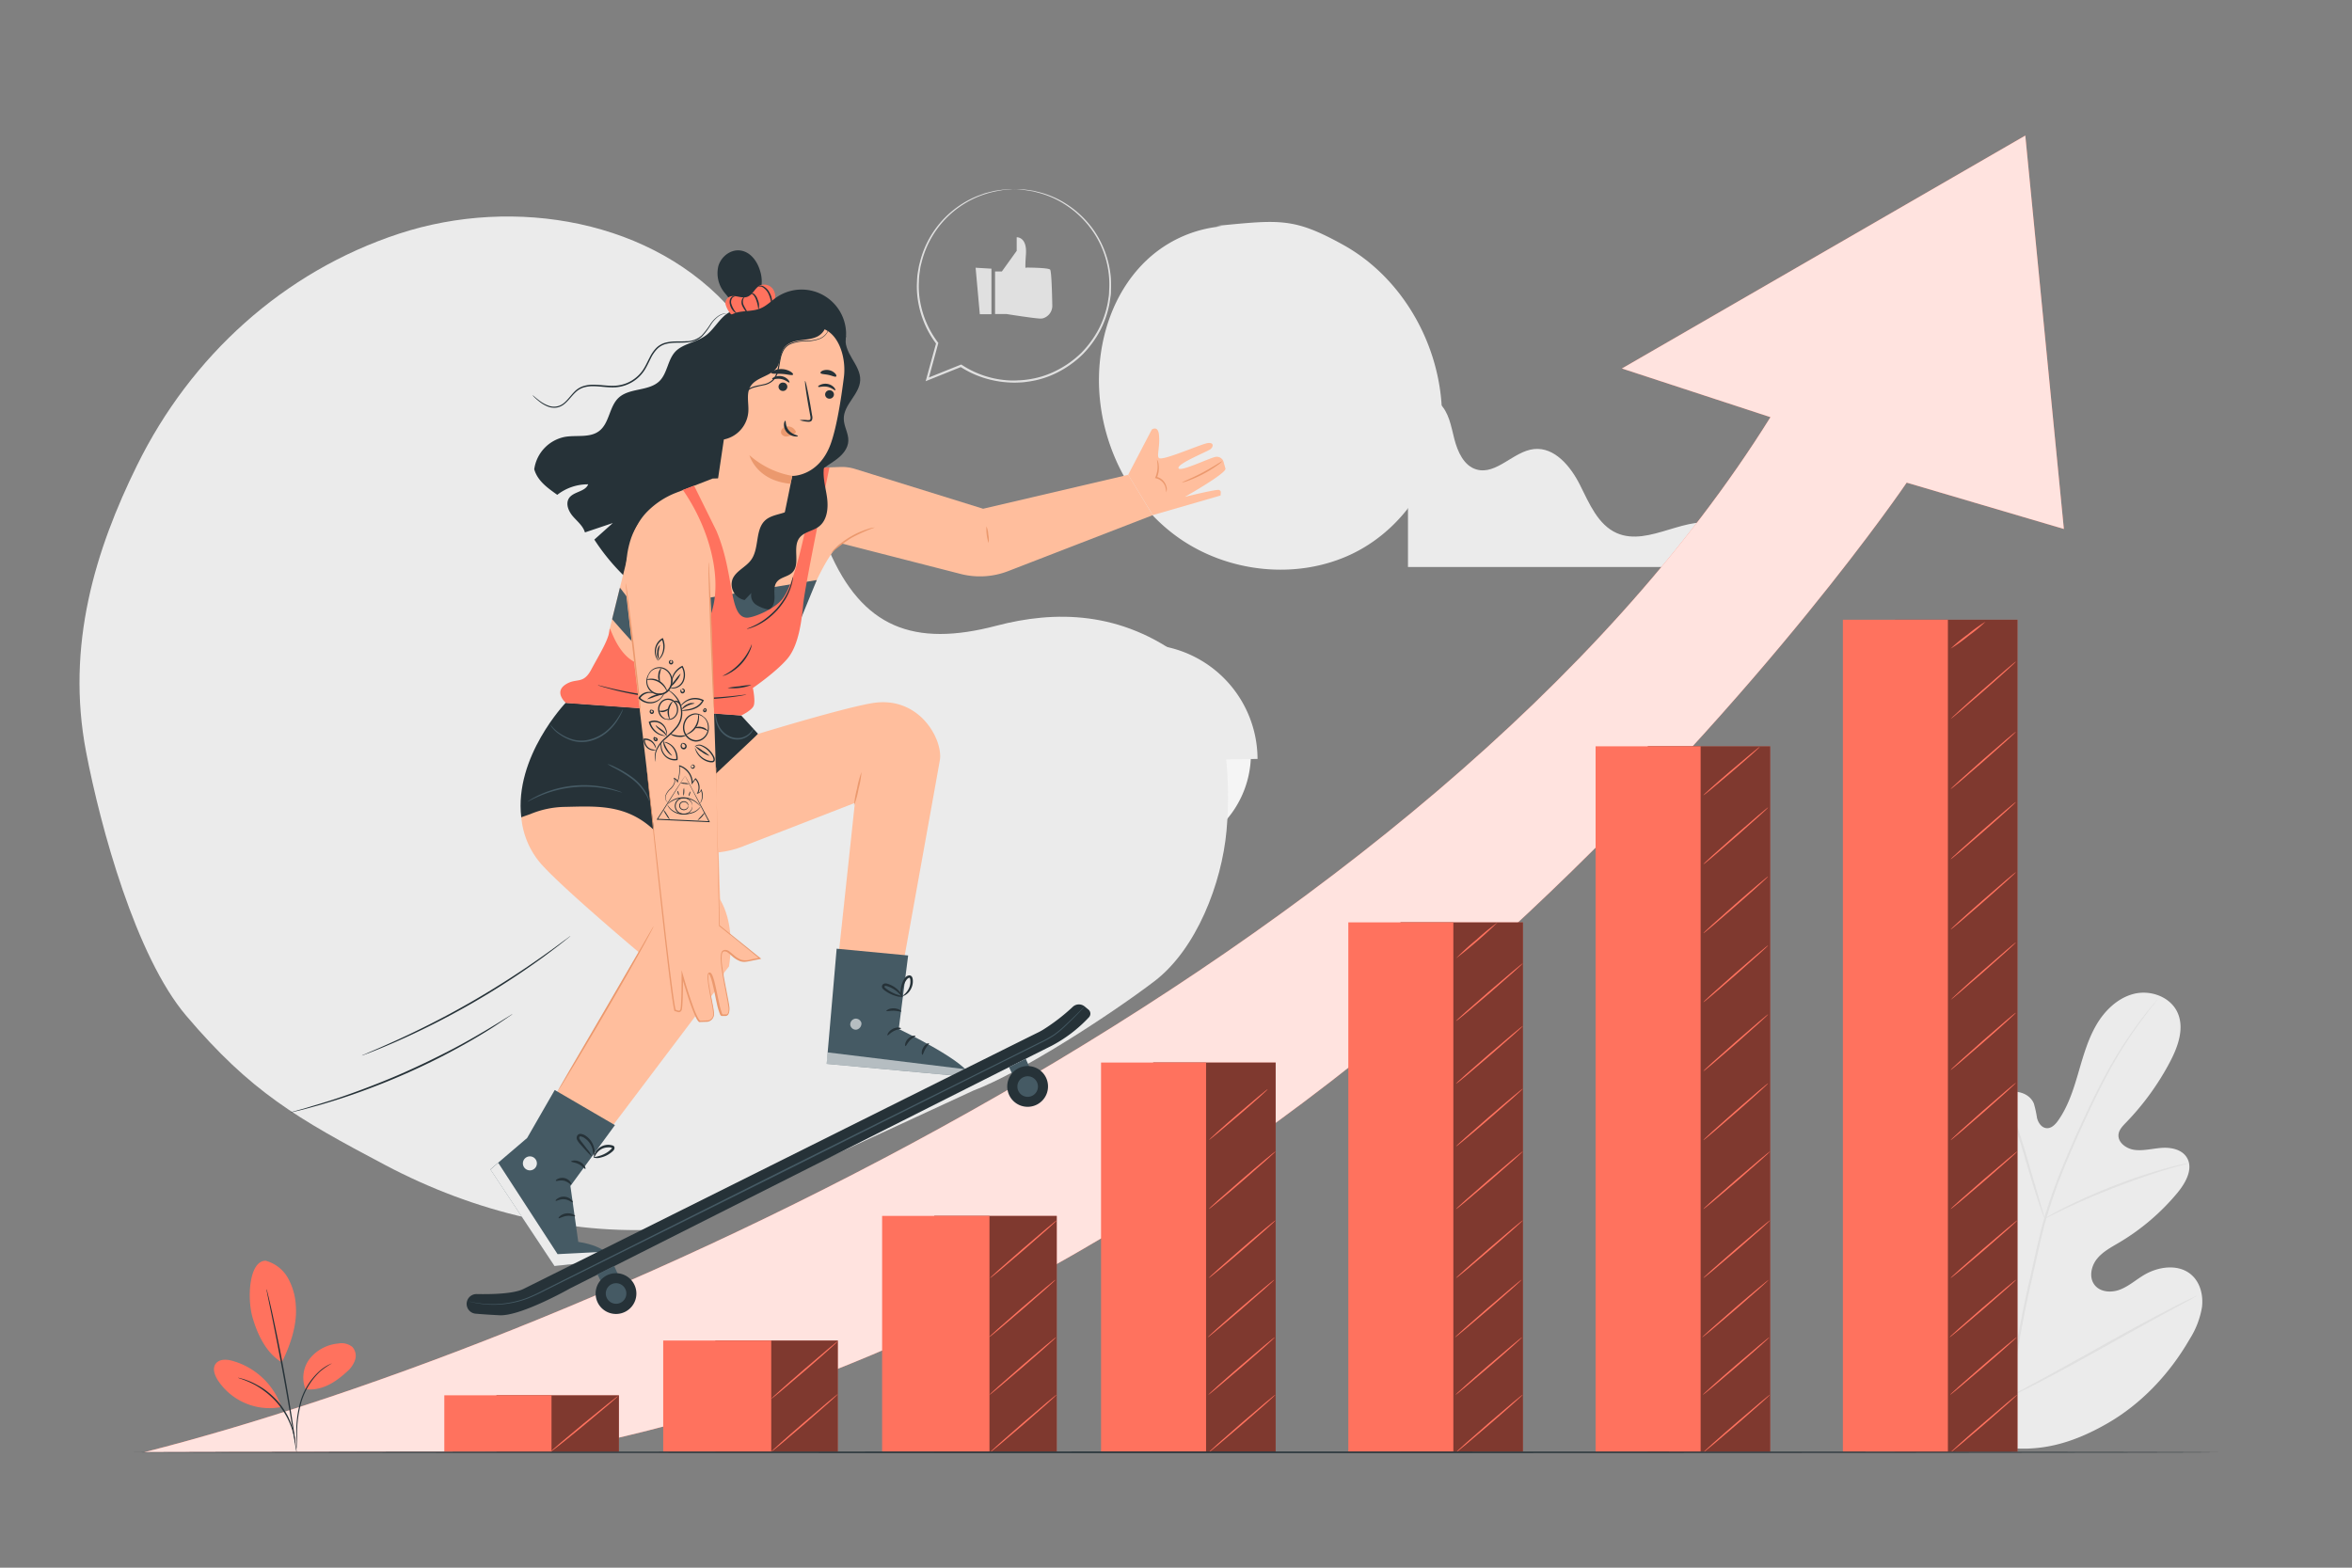 <svg xmlns="http://www.w3.org/2000/svg" viewBox="0 0 750 500"><rect x="0" y="0" width="750" height="500" fill="#808080" stroke="none"/><g id="background-complete"><path d="M548.76,167.47c-10.61-4-22.8,7.09-33.2,2.56-6-2.64-8.79-9.48-11.75-15.38s-8.07-12.11-14.63-11.43-12,8.36-18.37,6.51c-4-1.16-6-5.63-7.05-9.71s-1.71-8.57-4.79-11.42-9.47-2.09-10,2.07v50.18H568.59S552.43,168.86,548.76,167.47Z" style="fill:#ebebeb"></path><path d="M637.45,461.36c-21.59-9.83-30.51-33.83-33.88-56.26-.56-3.75-1.69-7.59-.52-11.19s4.88-6.58,8.5-5.63c3,.79,4.8,3.78,6.84,6.15a22.18,22.18,0,0,0,10.27,6.73c2.6.79,5.67,1,7.77-.72,2.88-2.37,2.44-6.87,1.73-10.57q-2-10.33-3.95-20.67c-.71-3.69-1.42-7.47-.92-11.2s2.45-7.46,5.79-9.09,8.06-.41,9.48,3.07a34.91,34.91,0,0,1,1,4.59c.39,1.52,1.42,3.09,3,3.24s2.84-1.16,3.75-2.45c3.13-4.44,4.83-9.73,6.37-15s3-10.57,5.69-15.28,6.92-8.84,12.16-10.12,11.5.95,13.8,5.91.24,10.82-2.29,15.66a84.25,84.25,0,0,1-14.17,19.57c-1,1.05-2.12,2.18-2.31,3.63-.35,2.62,2.44,4.63,5,5,2.93.4,5.87-.43,8.82-.63s6.31.5,7.9,3c2.22,3.5-.21,8-2.85,11.22a71.69,71.69,0,0,1-18.71,16c-2.53,1.5-5.24,2.91-7.08,5.23s-2.55,5.89-.74,8.25,5.36,2.57,8.12,1.51,5-3.07,7.55-4.6c4.73-2.86,11.36-3.73,15.43.07,2.68,2.49,3.61,6.48,3.16,10.13a27.33,27.33,0,0,1-3.92,10.18c-6.38,11.07-15.4,20.7-26.44,27s-21.77,9.4-34.29,7.28" style="fill:#ebebeb"></path><path d="M640.62,446.32a338.42,338.42,0,0,1,6.57-38.14q1.13-5,2.23-9.91c.75-3.25,1.48-6.47,2.39-9.58a166.83,166.83,0,0,1,6.28-17.56c2.26-5.49,4.61-10.62,6.84-15.39s4.42-9.19,6.57-13.12A133.53,133.53,0,0,1,683,324.82c1.52-2,2.75-3.49,3.59-4.5l1-1.14a3.44,3.44,0,0,1,.35-.37,2.64,2.64,0,0,1-.29.42l-.92,1.18c-.81,1-2,2.57-3.49,4.57a141.86,141.86,0,0,0-11.32,17.88c-2.12,3.93-4.26,8.35-6.48,13.13s-4.53,9.91-6.78,15.39a173.79,173.79,0,0,0-6.21,17.5c-.9,3.1-1.62,6.29-2.36,9.55s-1.48,6.56-2.23,9.91a343.34,343.34,0,0,0-6.61,38.05" style="fill:#e0e0e0"></path><path d="M652,388.63a8.83,8.83,0,0,1-.65-1.51c-.38-1-.89-2.44-1.49-4.23-1.21-3.59-2.7-8.6-4.33-14.13s-3.18-10.52-4.44-14.08c-.62-1.78-1.14-3.22-1.51-4.2a6.78,6.78,0,0,1-.5-1.57,8.3,8.3,0,0,1,.75,1.46c.45,1,1,2.38,1.72,4.14,1.38,3.53,3,8.51,4.65,14.05l4.13,14.18c.5,1.7.93,3.14,1.28,4.29A7.33,7.33,0,0,1,652,388.63Z" style="fill:#e0e0e0"></path><path d="M697.94,370.94a10.21,10.21,0,0,1-1.85.58c-1.2.33-2.94.81-5.07,1.46-4.27,1.28-10.11,3.25-16.46,5.7s-12,4.94-16,6.85c-2,.94-3.64,1.75-4.76,2.3a10.79,10.79,0,0,1-1.78.8,10.25,10.25,0,0,1,1.65-1c1.09-.63,2.67-1.5,4.67-2.5,4-2,9.63-4.59,16-7.06a169.27,169.27,0,0,1,16.57-5.52c2.16-.6,3.92-1,5.15-1.26A10.41,10.41,0,0,1,697.94,370.94Z" style="fill:#e0e0e0"></path><path d="M641.05,445.33s-.17-.16-.44-.52l-1.13-1.57c-1-1.37-2.34-3.38-4-5.9-3.3-5-7.64-12.11-12.33-20s-9-15-12.16-20.09c-1.56-2.47-2.84-4.51-3.8-6l-1-1.64a2.54,2.54,0,0,1-.32-.6,2.29,2.29,0,0,1,.43.52c.31.42.68.94,1.13,1.57,1,1.37,2.34,3.38,4,5.9,3.31,5,7.65,12.11,12.34,20s9,15,12.15,20.1c1.57,2.47,2.85,4.5,3.8,6l1,1.64A2.54,2.54,0,0,1,641.05,445.33Z" style="fill:#e0e0e0"></path><path d="M700.51,413.27a2.61,2.61,0,0,1-.58.37l-1.72,1-6.37,3.45c-5.37,2.91-12.75,7-20.89,11.56s-15.57,8.59-21,11.39c-2.71,1.4-4.93,2.51-6.47,3.25l-1.78.84c-.41.18-.63.27-.64.24a2.61,2.61,0,0,1,.58-.37l1.72-1,6.36-3.44c5.38-2.91,12.76-7,20.9-11.57s15.57-8.58,21-11.38c2.71-1.41,4.92-2.52,6.47-3.25l1.78-.84A2.4,2.4,0,0,1,700.51,413.27Z" style="fill:#e0e0e0"></path><rect x="89.56" y="151.93" width="18.37" height="73.37" style="fill:#e0e0e0"></rect><rect x="116.58" y="167.93" width="18.37" height="57.37" style="fill:#e0e0e0"></rect><rect x="144" y="181.04" width="18.37" height="44.26" style="fill:#e0e0e0"></rect><rect x="169.39" y="199.02" width="18.37" height="26.29" style="fill:#e0e0e0"></rect><path d="M334.75,240.86a32.07,32.07,0,1,1,32.58,31.7A32.19,32.19,0,0,1,334.75,240.86Zm47.4-.76a15.34,15.34,0,1,0-15.08,15.65A15.38,15.38,0,0,0,382.15,240.1Z" style="fill:#f5f5f5"></path><path d="M334.75,240.86a32.18,32.18,0,0,1,31.55-32.73l.27,16.81a15.41,15.41,0,0,0,.5,30.81l.26,16.81A32.17,32.17,0,0,1,334.75,240.86Z" style="fill:#e0e0e0"></path><path d="M363.42,205.54A36.65,36.65,0,0,1,401,242.05l-19.58.31c-.16-9.94-7.72-16.19-17.61-16Z" style="fill:#ebebeb"></path><path d="M317.3,86.58h2.17L324.2,80V75.67s3.35-.21,2.95,5.45,0,4.22,0,4.22,7.11,0,7.71.65c.43.45.62,7.51.69,11.34a4.15,4.15,0,0,1-2.93,4.18,3.46,3.46,0,0,1-.77.1c-1.77,0-10.83-1.44-10.83-1.44H317.3Z" style="fill:#e0e0e0"></path><polygon points="311.1 85.39 312.44 100.21 316.15 100.21 316.15 85.69 311.1 85.39" style="fill:#e0e0e0"></polygon><path d="M323.35,60.37a2,2,0,0,1,.53,0l1.56,0c.34,0,.73,0,1.15.05l1.38.19,1.61.24,1.79.44a29,29,0,0,1,8.71,3.8,31.16,31.16,0,0,1,9,8.77,31.59,31.59,0,0,1,5.11,14.32,32.86,32.86,0,0,1,.08,4.22c0,.71,0,1.43-.14,2.15l-.33,2.17a30.84,30.84,0,0,1-2.92,8.57,33.07,33.07,0,0,1-5.6,7.7,32.45,32.45,0,0,1-8.06,5.79,29.46,29.46,0,0,1-9.83,3,19,19,0,0,1-2.62.22,23.4,23.4,0,0,1-2.65,0,32,32,0,0,1-5.31-.67A31.2,31.2,0,0,1,306.25,117l.32,0-10.76,4.32-.64.26.19-.66q1.62-5.93,3.16-11.51l.05.28a30.86,30.86,0,0,1-5.74-13.14,28.07,28.07,0,0,1-.42-6.74,21.68,21.68,0,0,1,.31-3.24L293,85c.1-.52.26-1,.38-1.53a30.76,30.76,0,0,1,12-17.5,29.52,29.52,0,0,1,7.14-3.77l1.61-.58,1.53-.39,1.4-.34c.45-.09.88-.13,1.29-.2.81-.1,1.52-.24,2.15-.27l1.58-.06,1,0a1.19,1.19,0,0,1,.33,0l-.33,0-1,.08-1.57.1c-.63,0-1.33.21-2.14.33a30.59,30.59,0,0,0-24.47,22.7c-.12.5-.27,1-.37,1.5s-.15,1-.23,1.55a20.64,20.64,0,0,0-.28,3.17,27.5,27.5,0,0,0,.43,6.61,30.39,30.39,0,0,0,5.67,12.86l.1.13-.05.15q-1.51,5.58-3.14,11.52l-.45-.41,10.76-4.33.16-.07.16.1a30.43,30.43,0,0,0,15.52,5,22.39,22.39,0,0,0,2.59-.05,19.79,19.79,0,0,0,2.56-.21,28.67,28.67,0,0,0,9.61-2.94,31.71,31.71,0,0,0,7.9-5.65,32.51,32.51,0,0,0,5.5-7.53,30.44,30.44,0,0,0,2.89-8.38q.17-1.08.33-2.13c.1-.7.09-1.41.14-2.11a29.86,29.86,0,0,0-5-18.24,31.16,31.16,0,0,0-8.81-8.71,29.42,29.42,0,0,0-8.57-3.87l-1.77-.47-1.59-.26-1.37-.22c-.42-.05-.8-.06-1.14-.09l-1.55-.11A3.69,3.69,0,0,1,323.35,60.37Z" style="fill:#e0e0e0"></path></g><g id="background-simple"><path d="M377.78,210.28c-20.23-15.58-41.52-15.58-60.08-10.7-26.29,6.9-42.79.65-53.46-24.34s-12.71-55-30.38-75.69c-25.18-29.43-69.86-37.11-106.67-25s-66.34,39.05-83.46,73.8c-13.27,26.92-22.79,57.44-16.28,91.46C32.11,264.1,43.32,305,59.34,323.91c20.71,24.39,35.28,32.76,63.57,47.71s60.62,23,92.48,20.13l94.95-43.9c15.8-6,44.34-24.65,57.77-34.89s21.47-31.21,23-48S391.16,220.59,377.78,210.28Z" style="fill:#ebebeb"></path><path d="M459.63,128.2C458,107.74,446.23,88,428.26,78.06c-15.7-8.67-20-8-40.44-6l1.76.13a40.15,40.15,0,0,0-25.34,12.18c-9,9.33-13.46,22.42-13.79,35.37-.5,19.77,8.79,39.76,24.8,51.37s38.46,14.07,56.23,5.38S461.19,147.92,459.63,128.2Z" style="fill:#ebebeb"></path></g><g id="Arrow"><path d="M45.94,463.19c143.26-36.39,411-157.53,518.62-330.14l-47.37-15.52L645.82,43.24l12.3,125.47L608,153.93S430,417.13,175.59,463Z" style="fill:#FF725E"></path><g style="opacity:0.8"><path d="M45.94,463.19c143.26-36.39,411-157.53,518.62-330.14l-47.37-15.52L645.82,43.24l12.3,125.47L608,153.93S430,417.13,175.59,463Z" style="fill:#fff"></path></g></g><g id="Character"><path d="M163.44,323.42a5.59,5.59,0,0,1-.64.47l-1.88,1.28c-.81.55-1.82,1.22-3,2s-2.52,1.62-4,2.51c-3,1.84-6.66,3.91-10.78,6.1s-8.74,4.43-13.66,6.61-9.71,4.06-14.09,5.66-8.38,2.88-11.77,3.88c-1.68.52-3.23.92-4.58,1.3s-2.51.68-3.47.91l-2.21.53a5.07,5.07,0,0,1-.78.15,5.08,5.08,0,0,1,.75-.25l2.19-.62c1-.26,2.11-.58,3.45-1s2.87-.83,4.55-1.38c3.36-1,7.34-2.37,11.71-4s9.13-3.51,14-5.68,9.51-4.43,13.65-6.56,7.79-4.2,10.82-6c1.53-.87,2.88-1.72,4.08-2.44s2.22-1.36,3.05-1.89l1.93-1.19A4.15,4.15,0,0,1,163.44,323.42Z" style="fill:#263238"></path><path d="M181.91,298.51a4.08,4.08,0,0,1-.59.52l-1.75,1.4c-1.52,1.22-3.77,2.92-6.58,5a257.43,257.43,0,0,1-22.85,14.77,255.11,255.11,0,0,1-24.3,12.25c-3.2,1.39-5.8,2.46-7.62,3.16l-2.09.8a5.58,5.58,0,0,1-.75.25,3.93,3.93,0,0,1,.71-.34l2.06-.89c1.79-.75,4.37-1.88,7.54-3.31,6.34-2.86,15-7.08,24.2-12.36s17.22-10.6,22.89-14.62c2.84-2,5.11-3.67,6.67-4.84l1.81-1.32A4.86,4.86,0,0,1,181.91,298.51Z" style="fill:#263238"></path><path d="M170.35,149.75a12.22,12.22,0,0,1,9.83-10.42c3.7-.62,7.93.4,10.9-1.88,3.28-2.52,3.17-7.77,6.19-10.59,3.47-3.22,9.58-2,13-5.3,2.54-2.49,2.61-6.69,5-9.32s6.74-3,9.74-5.21c3.33-2.43,5.13-7.17,9.17-8a7.48,7.48,0,0,1,6.39,2.27,22.32,22.32,0,0,1,3.91,5.83l13.12,25a5.44,5.44,0,0,1,.78,2.2c.12,2.17-2.14,3.57-4,4.75a24.24,24.24,0,0,0-9.73,12.5c-1.08,3.19-1.83,7-4.87,8.5-2.36,1.13-5.39.34-7.55,1.8-3.12,2.1-2.16,6.93-3.69,10.37-1.42,3.21-5,5-8.38,5.73s-7,.9-10.3,2.12-6.38,4-6.47,7.52a67.7,67.7,0,0,1-13.87-15.52l5.9-5.29-8.9,3c-.59-2.06-2.4-3.48-3.8-5.09s-2.45-4-1.28-5.83c1.42-2.15,5.2-2,6.11-4.42a15.82,15.82,0,0,0-9.85,3.35c-3.12-2.22-6.26-4.43-7.33-8.11" style="fill:#263238"></path><path d="M169.8,126a6.6,6.6,0,0,1,.6.49c.38.32.94.8,1.71,1.36a10.48,10.48,0,0,0,3,1.6,4.8,4.8,0,0,0,4.26-.58c1.4-.93,2.41-2.54,3.86-4a7,7,0,0,1,2.69-1.69,10.19,10.19,0,0,1,3.32-.48c2.29,0,4.64.46,7.05.31a11.46,11.46,0,0,0,6.75-2.79,11,11,0,0,0,2.4-2.89c.64-1.07,1.14-2.21,1.72-3.31a11.73,11.73,0,0,1,2.06-3,6.55,6.55,0,0,1,3.08-1.75c2.27-.57,4.45-.3,6.43-.44a7.38,7.38,0,0,0,5-1.82,24.06,24.06,0,0,0,2.78-3.62,10.22,10.22,0,0,1,2.41-2.54,4.9,4.9,0,0,1,2-.86,2.83,2.83,0,0,1,.77,0,5,5,0,0,0-2.69,1,10.2,10.2,0,0,0-2.3,2.54,22.7,22.7,0,0,1-2.77,3.72,6.29,6.29,0,0,1-2.32,1.44,11,11,0,0,1-2.9.54c-2,.15-4.19-.09-6.33.47a6,6,0,0,0-2.85,1.64,11.41,11.41,0,0,0-2,2.93c-.56,1.08-1.07,2.23-1.72,3.34a12,12,0,0,1-9.56,5.92c-2.5.14-4.86-.35-7.08-.35a10,10,0,0,0-3.18.44,6.66,6.66,0,0,0-2.54,1.58c-1.41,1.36-2.46,3-3.95,4a5,5,0,0,1-2.35.84,5.62,5.62,0,0,1-2.2-.28,10.41,10.41,0,0,1-3-1.71,19.19,19.19,0,0,1-1.66-1.45A4.32,4.32,0,0,1,169.8,126Z" style="fill:#263238"></path><path d="M180.39,224.14s-16.46,17.19-14.17,36.56c0,0,29.69,12.71,30.88,13.07s13.45-4.34,13.45-4.34l31.19-35.36-5.41-5.9Z" style="fill:#263238"></path><path d="M198.65,226.19a4.53,4.53,0,0,1-.4,1.1,19.49,19.49,0,0,1-1.55,2.77,16.65,16.65,0,0,1-3.16,3.53,13.68,13.68,0,0,1-5.14,2.69,10.67,10.67,0,0,1-5.8,0,14.78,14.78,0,0,1-4.25-2.1A10.08,10.08,0,0,1,176,232a5.62,5.62,0,0,1-.45-.74c-.09-.18-.12-.27-.11-.28a11.53,11.53,0,0,0,3.08,2.93,15.12,15.12,0,0,0,4.17,1.94,10.33,10.33,0,0,0,5.54-.05,13.54,13.54,0,0,0,5-2.56,17.35,17.35,0,0,0,3.16-3.37C197.94,227.7,198.56,226.15,198.65,226.19Z" style="fill:#455a64"></path><path d="M240.27,232.27s0,.28-.22.71a5.11,5.11,0,0,1-1.26,1.57,5.82,5.82,0,0,1-2.74,1.26,6.3,6.3,0,0,1-3.64-.55,7.17,7.17,0,0,1-2.82-2.35,8.3,8.3,0,0,1-1.25-2.73,8.52,8.52,0,0,1-.25-2,1.74,1.74,0,0,1,.08-.73,25,25,0,0,0,.52,2.63,8.37,8.37,0,0,0,1.27,2.54,7.14,7.14,0,0,0,2.66,2.18,6.14,6.14,0,0,0,3.36.54,5.59,5.59,0,0,0,2.58-1.08A7.15,7.15,0,0,0,240.27,232.27Z" style="fill:#455a64"></path><path d="M193.68,243.65a12.81,12.81,0,0,1,2.49,1,31.1,31.1,0,0,1,5.59,3.35,16,16,0,0,1,4.3,4.9,9.91,9.91,0,0,1,.78,1.83,1.84,1.84,0,0,1,.15.72c-.08,0-.38-1-1.24-2.37a17.87,17.87,0,0,0-4.3-4.68A41.52,41.52,0,0,0,196,245,17.29,17.29,0,0,1,193.68,243.65Z" style="fill:#455a64"></path><path d="M198.38,252.77c0,.09-1.68-.53-4.45-1.11A36.57,36.57,0,0,0,189,251a36.89,36.89,0,0,0-12,1.17,36.53,36.53,0,0,0-4.68,1.61c-2.61,1.1-4.1,2-4.15,1.95a5.27,5.27,0,0,1,1-.7,11,11,0,0,1,1.26-.72c.5-.26,1.06-.58,1.72-.86a33.66,33.66,0,0,1,4.71-1.73,34.4,34.4,0,0,1,12.17-1.19,34.06,34.06,0,0,1,4.95.79c.7.14,1.31.35,1.86.51a12.79,12.79,0,0,1,1.37.46A5.62,5.62,0,0,1,198.38,252.77Z" style="fill:#455a64"></path><path d="M268,148.94l-9.92.35-4.24,43,2.06,3.55c0-.54,7.52-19.88,12.4-22.53l38,9.74a24.88,24.88,0,0,0,15.16-.89l46.11-17.85-7.79-12.88L313.5,162.26l-40.86-12.7A14.17,14.17,0,0,0,268,148.94Z" style="fill:#ffbe9d"></path><path d="M279,168.23a53.38,53.38,0,0,0-7.47,3.31A53.78,53.78,0,0,0,265,176.4a8.34,8.34,0,0,1,1.62-1.8,25.65,25.65,0,0,1,4.69-3.49,26.3,26.3,0,0,1,5.36-2.37A8.67,8.67,0,0,1,279,168.23Z" style="fill:#eb996e"></path><path d="M314.56,167.87a7.45,7.45,0,0,1,.59,2.64,7.35,7.35,0,0,1,.08,2.69,14.14,14.14,0,0,1-.67-5.33Z" style="fill:#eb996e"></path><path d="M359.76,151.41,367.28,137s2-1.45,2.3,1.75c.37,3.81-.81,6.68,0,7.34,1.18,1,13.56-4.56,15.59-4.78s1.71,1.19.89,1.91-10.53,4.56-10.28,6.06,10-3.28,11.85-3.56a2.25,2.25,0,0,1,2.46,1.33l.68,2.41c.41,1.45-12.92,9-12.92,9s10.08-2.49,10.86-2.19.55.71.5,1.77l-21.62,6.25" style="fill:#ffbe9d"></path><path d="M389.76,147.08a7.69,7.69,0,0,1-1.65,1.38,39.42,39.42,0,0,1-9.14,4.82,8,8,0,0,1-2.07.59c0-.14,3-1.26,6.56-3.15S389.67,147,389.76,147.08Z" style="fill:#eb996e"></path><path d="M371.87,157a8.83,8.83,0,0,0-.27-1.71,4.11,4.11,0,0,0-2.78-2.69l-.21-.05-.31-.07.13-.28a8.69,8.69,0,0,0,.69-3.91c-.05-1-.23-1.66-.15-1.68a3.57,3.57,0,0,1,.5,1.64,7.8,7.8,0,0,1-.58,4.15l-.19-.35.24.06a4.29,4.29,0,0,1,3,3.08A2.47,2.47,0,0,1,371.87,157Z" style="fill:#eb996e"></path><path d="M241.74,234.07s29.94-9.17,37.73-10c14.32-1.46,21.31,12.25,20.22,18.44-1.8,10.17-14.08,78.22-14.08,78.22l-20.14,2,7.13-66.65L236.77,270a30.06,30.06,0,0,1-28.89-4h0Z" style="fill:#ffbe9d"></path><path d="M274.71,246.24a29,29,0,0,1-.94,5.39,29.2,29.2,0,0,1-1.43,5.29,30,30,0,0,1,.94-5.4A31,31,0,0,1,274.71,246.24Z" style="fill:#eb996e"></path><path d="M194.37,200.77l7.18-28.94a18.73,18.73,0,0,1,5-8.81h0a26.34,26.34,0,0,1,9-5.85l11.69-4.54,34.14-1.2L254,195.89l-24.74,18.69-15.7,7-21-4.84Z" style="fill:#ffbe9d"></path><polygon points="226.34 190.59 260.45 185 255.66 196.69 252.13 202.2 227.92 211.34 226.34 190.59" style="fill:#455a64"></polygon><path d="M180.39,224.14s-3.73-3.28-.2-5.72,5.69.12,8.35-4.87,5.69-9.68,5.83-12.78,5.54,25.79,28.29,1.82c7.28-7.67,6.25-20.47,3-30.43a61.66,61.66,0,0,0-7.91-15.91l3.58-1.35,7.12,14.42C234.26,183,232.33,196.57,238,197c2,.15,8.66-2.55,11.35-5.8,6-7.27,9.74-37.4,12-42l3.14-.11s-7.74,37.23-8.34,43.47c-.51,5.42-1.46,13.2-5,17.45s-11.08,9.42-11.08,9.42.93,4.32.21,5.78-3.93,3-3.93,3l-55.94-4" style="fill:#FF725E"></path><path d="M195.19,197.48s6.58,7.59,6.53,7.21-1.64-14.13-1.64-14.13l-2.4-3.13Z" style="fill:#455a64"></path><path d="M239.73,205.51a6,6,0,0,1-.58,2,14.89,14.89,0,0,1-6.82,7.36,6.1,6.1,0,0,1-2,.73,18.65,18.65,0,0,0,9.38-10.12Z" style="fill:#263238"></path><path d="M239.64,218.47a16.44,16.44,0,0,1-7.65.95,24.4,24.4,0,0,1,3.82-.53A23.9,23.9,0,0,1,239.64,218.47Z" style="fill:#263238"></path><path d="M238,221.55l-.48.12-1.37.25c-1.19.21-2.93.45-5.09.67a101.27,101.27,0,0,1-16.92.33,102.39,102.39,0,0,1-16.74-2.47c-2.11-.5-3.81-1-5-1.32l-1.33-.42a2.13,2.13,0,0,1-.46-.18,1.55,1.55,0,0,1,.48.08l1.36.33c1.17.3,2.87.71,5,1.16A113.48,113.48,0,0,0,231,222.24c2.15-.18,3.89-.37,5.09-.52l1.39-.15A1.68,1.68,0,0,1,238,221.55Z" style="fill:#263238"></path><path d="M252.83,184a2.92,2.92,0,0,1-.07.92,6.62,6.62,0,0,1-.2,1.06,13,13,0,0,1-.39,1.38,19.22,19.22,0,0,1-1.53,3.42,24.53,24.53,0,0,1-2.69,3.71,25,25,0,0,1-3.38,3.08,19.48,19.48,0,0,1-3.21,1.92,11.24,11.24,0,0,1-1.32.56,7.2,7.2,0,0,1-1,.34,2.93,2.93,0,0,1-.91.18c0-.09,1.25-.43,3.1-1.4a21.91,21.91,0,0,0,3.09-2,27,27,0,0,0,3.29-3,27.29,27.29,0,0,0,2.66-3.61,21.64,21.64,0,0,0,1.59-3.3C252.57,185.29,252.73,184,252.83,184Z" style="fill:#263238"></path><path d="M289.59,304.74l-3,23.44s22.82,10.93,22.69,15.32l-45.67-4.19,3.18-36.73Z" style="fill:#455a64"></path><g style="opacity:0.6"><path d="M272.62,324.91a1.88,1.88,0,0,0-1.49,2,1.81,1.81,0,0,0,2,1.49,2,2,0,0,0,1.56-2.14,1.86,1.86,0,0,0-2.23-1.32" style="fill:#fff"></path></g><g style="opacity:0.6"><path d="M263.58,339.31l.32-3.66L307.66,341s1.95,1.07,1.59,2.48Z" style="fill:#fff"></path></g><path d="M287.32,328c0,.22-1.15.22-2.32.84s-1.83,1.5-2,1.39.26-1.36,1.68-2.09S287.39,327.82,287.32,328Z" style="fill:#263238"></path><path d="M291.93,330.44c0,.22-1,.51-1.81,1.39s-1.16,1.85-1.38,1.82-.25-1.31.82-2.37S291.94,330.23,291.93,330.44Z" style="fill:#263238"></path><path d="M294.12,336.42c-.2,0-.41-1.11.27-2.28s1.78-1.56,1.85-1.36-.63.78-1.17,1.75S294.35,336.42,294.12,336.42Z" style="fill:#263238"></path><path d="M287.41,322.6c-.11.2-1.11-.21-2.37-.24s-2.29.28-2.39.08.92-.91,2.41-.85S287.54,322.44,287.41,322.6Z" style="fill:#263238"></path><path d="M287.93,317.86a4.35,4.35,0,0,1-2.29-.22,11,11,0,0,1-3.57-1.77,2.77,2.77,0,0,1-.64-.61,1,1,0,0,1,0-1.19,1.25,1.25,0,0,1,1-.42,2.73,2.73,0,0,1,.84.2,8.71,8.71,0,0,1,1.38.61,8.12,8.12,0,0,1,2,1.58c1,1.08,1.26,1.95,1.18,2s-.56-.68-1.56-1.59a9.24,9.24,0,0,0-1.94-1.33,9.13,9.13,0,0,0-1.27-.53c-.48-.17-.89-.21-1,0s-.06.11,0,.26a2.34,2.34,0,0,0,.48.44,11.29,11.29,0,0,0,1.14.8,12.6,12.6,0,0,0,2.13,1.05A15.89,15.89,0,0,1,287.93,317.86Z" style="fill:#263238"></path><path d="M287.61,318.15a3.66,3.66,0,0,1-.4-2.26,7.57,7.57,0,0,1,.54-2.48,7.46,7.46,0,0,1,.71-1.33,1.89,1.89,0,0,1,1.57-1,1.06,1.06,0,0,1,.89.72,2.87,2.87,0,0,1,.16.86,4.87,4.87,0,0,1-.14,1.54,5.3,5.3,0,0,1-1.19,2.28c-1,1.1-2,1.28-2,1.2s.75-.48,1.54-1.55a5.18,5.18,0,0,0,.92-2.08,4.86,4.86,0,0,0,.08-1.33c0-.49-.17-.9-.36-.87s-.65.31-.87.68a7.55,7.55,0,0,0-.68,1.19,8.14,8.14,0,0,0-.65,2.24C287.57,317.27,287.74,318.13,287.61,318.15Z" style="fill:#263238"></path><path d="M238.52,97.14a6.86,6.86,0,0,0,4-4.5,11,11,0,0,0-.12-6.16c-.87-3.06-3-6.08-6.2-6.57s-6.24,1.91-7.13,4.94a9.76,9.76,0,0,0,2.23,8.8c2,2.4,2.62,4.57,7.21,3.49" style="fill:#263238"></path><path d="M233.33,100.31c-.79-.28-1.87-2.58-2-3.42a2.27,2.27,0,0,1,1.08-2.12c1.7-1,3.93.55,5.8-.07s2.47-2.86,4.15-3.67a3.46,3.46,0,0,1,4.22,1.32,4.65,4.65,0,0,1,.06,4.61,7.12,7.12,0,0,1-3.59,3.09,15.63,15.63,0,0,1-4.69,1" style="fill:#FF725E"></path><path d="M235,100c0,.06-.42-.1-.91-.54a4.59,4.59,0,0,1-1.3-2.22,3.17,3.17,0,0,1-.08-1.46,1.72,1.72,0,0,1,.61-1.06c.6-.46,1.11-.26,1.07-.2s-.43,0-.83.46a2.2,2.2,0,0,0-.28,2.14A7.74,7.74,0,0,0,235,100Z" style="fill:#263238"></path><path d="M238.46,100.24c-.07,0-.23-.28-.54-.73a13.34,13.34,0,0,1-1.17-1.84,2.63,2.63,0,0,1-.09-2.28c.29-.55.7-.68.72-.62s-.23.28-.39.76a2.58,2.58,0,0,0,.22,1.93c.34.72.79,1.35,1,1.88S238.52,100.22,238.46,100.24Z" style="fill:#263238"></path><path d="M241.89,98.7c-.14,0-.15-1.38-.74-2.93a4.69,4.69,0,0,0-1-1.78c-.38-.33-.74-.27-.75-.34s.38-.29.95,0a3.81,3.81,0,0,1,1.25,1.89A4.57,4.57,0,0,1,241.89,98.7Z" style="fill:#263238"></path><path d="M246,97.72a10.38,10.38,0,0,0-1-4.11,5,5,0,0,0-2-2.11,2.16,2.16,0,0,0-1.18-.07c-.07,0,.41-.51,1.29-.27a4.58,4.58,0,0,1,2.3,2.21,6.38,6.38,0,0,1,.83,3A2.31,2.31,0,0,1,246,97.72Z" style="fill:#263238"></path><path d="M269.81,107.09c-.66,2.46.55,5,1.85,7.2s2.76,4.5,2.64,7c-.21,4.51-5.29,7.75-5.24,12.26,0,2.42,1.56,4.66,1.45,7.08s-1.76,4.32-3.61,5.76-4,2.53-5.66,4.14-3,3.88-4.45,5.88L255.32,165l-5.87,1.34L251,139.2" style="fill:#263238"></path><path d="M230.75,103.49c.37-2.27,2.8-3.62,5.07-4s4.66-.28,6.78-1.18c1.88-.79,3.34-2.32,5-3.48a14.19,14.19,0,0,1,22.18,10.92c.19,3.38-1.1,7.08-4.05,8.73-3.43,1.91-7.69.52-11.32-1s-7.75-3.09-11.33-1.48c-2.16,1-3.67,2.93-5.22,4.72s-3.41,3.56-5.75,3.89-5.08-1.55-4.71-3.89" style="fill:#263238"></path><path d="M239.58,105.68a3.84,3.84,0,0,0-4.12,3.19h0l-7.64,51.54c-1.07,6.06,7.55,8.19,14,9.29l.13-.63c6.55,1.11,6.8,1.55,8-4.18,2-9.57,2.67-13.17,2.67-13.11s8.51.2,12.28-10.23c1.87-5.19,3.28-14,4.2-21.28.83-6.54-1.94-15.28-8.5-15.83Z" style="fill:#ffbe9d"></path><path d="M265.91,126a1.4,1.4,0,0,1-1.6,1.14,1.34,1.34,0,0,1-1.18-1.52,1.39,1.39,0,0,1,1.59-1.13A1.34,1.34,0,0,1,265.91,126Z" style="fill:#263238"></path><path d="M266.36,124.47c-.2.15-1.1-.83-2.59-1.11s-2.71.26-2.84,0,.17-.39.71-.65a3.92,3.92,0,0,1,2.32-.25,3.7,3.7,0,0,1,2,1.1C266.37,124.05,266.46,124.41,266.36,124.47Z" style="fill:#263238"></path><path d="M251.05,123.54a1.39,1.39,0,0,1-1.59,1.14,1.35,1.35,0,0,1-1.19-1.52,1.4,1.4,0,0,1,1.6-1.13A1.33,1.33,0,0,1,251.05,123.54Z" style="fill:#263238"></path><path d="M251.71,122c-.21.14-1.11-.83-2.59-1.11s-2.72.25-2.85,0,.18-.39.72-.64a3.82,3.82,0,0,1,2.32-.26,3.64,3.64,0,0,1,2,1.11C251.71,121.54,251.81,121.89,251.71,122Z" style="fill:#263238"></path><path d="M255,134a10.24,10.24,0,0,1,2.5,0c.38,0,.76,0,.87-.22a2,2,0,0,0,0-1.17l-.57-3.11c-.77-4.41-1.25-8-1.07-8s.95,3.52,1.72,7.93c.18,1.08.35,2.12.52,3.11a2.27,2.27,0,0,1-.09,1.53,1,1,0,0,1-.73.43,2.73,2.73,0,0,1-.66,0A9.66,9.66,0,0,1,255,134Z" style="fill:#263238"></path><path d="M252.66,151.78a27.91,27.91,0,0,1-13.68-6.6s2.08,8.06,13.05,9.11Z" style="fill:#eb996e"></path><path d="M253.68,137.46a2.72,2.72,0,0,0-2.21-1.45,2.5,2.5,0,0,0-1.86.58,1.58,1.58,0,0,0-.46,1.75,1.83,1.83,0,0,0,1.86.86,5.56,5.56,0,0,0,2.11-.77,1.54,1.54,0,0,0,.51-.35.51.51,0,0,0,.1-.56" style="fill:#eb996e"></path><path d="M250.42,134.19c.25,0-.06,1.65,1.1,3.06s2.92,1.56,2.89,1.78-.45.24-1.18.13a4.15,4.15,0,0,1-2.42-1.4,3.58,3.58,0,0,1-.82-2.55C250.06,134.53,250.32,134.16,250.42,134.19Z" style="fill:#263238"></path><path d="M252.87,119.48c-.22.38-1.67-.1-3.45-.22s-3.28.08-3.45-.32c-.07-.2.25-.53.9-.81a6,6,0,0,1,5.25.41C252.71,118.92,253,119.3,252.87,119.48Z" style="fill:#263238"></path><path d="M266.64,120.07c-.33.28-1.28-.26-2.51-.51s-2.32-.21-2.49-.61c-.07-.19.16-.5.67-.73a3.72,3.72,0,0,1,4,.9C266.71,119.55,266.78,119.92,266.64,120.07Z" style="fill:#263238"></path><path d="M225.22,139.62a9.73,9.73,0,0,0,13.41-8.36c.17-2.71-.73-5.67.67-8,1.85-3.07,6.68-3.19,8.55-6.25,1.08-1.78.88-4.15,2.05-5.87s3.16-2.28,5.1-2.58,4-.38,5.71-1.27,3.13-2.93,2.47-4.78a104.08,104.08,0,0,0-24.62,1.16c-1.88.32-3.88.75-5.22,2.11s-1.78,3.58-2.07,5.58Q229.14,126,227,140.61" style="fill:#263238"></path><path d="M217.69,147.44a3.11,3.11,0,0,1,.1-.73,5.61,5.61,0,0,1,.83-1.93A8.85,8.85,0,0,1,221,142.4a14.36,14.36,0,0,1,4-1.89c1.55-.51,3.3-.91,5.11-1.55a11.65,11.65,0,0,0,5.06-3.19,6.17,6.17,0,0,0,1.42-2.87,17.52,17.52,0,0,0,.16-3.42,9.14,9.14,0,0,1,.45-3.6,4.09,4.09,0,0,1,1.09-1.55,5.38,5.38,0,0,1,1.67-.93c1.2-.43,2.44-.57,3.6-.87a5.54,5.54,0,0,0,3-1.64,7.09,7.09,0,0,0,1.38-3.06c.26-1.09.4-2.19.63-3.25a9.4,9.4,0,0,1,1.07-3,5.62,5.62,0,0,1,1-1.19,5.66,5.66,0,0,1,1.25-.83,13.87,13.87,0,0,1,5.28-.93,12.21,12.21,0,0,0,4.29-.73,4.93,4.93,0,0,0,2.4-2.15,3.47,3.47,0,0,0,.43-2c-.07-.48-.19-.71-.16-.72a2.51,2.51,0,0,1,.22.71,3.35,3.35,0,0,1-.38,2.06,4.92,4.92,0,0,1-2.44,2.25,12.4,12.4,0,0,1-4.35.81,13.48,13.48,0,0,0-5.17.94,4.78,4.78,0,0,0-1.18.79,5,5,0,0,0-.92,1.13,9.29,9.29,0,0,0-1,2.92c-.22,1-.36,2.15-.61,3.27a7.44,7.44,0,0,1-1.45,3.19,5.88,5.88,0,0,1-3.17,1.75,35.69,35.69,0,0,0-3.57.86,5.18,5.18,0,0,0-1.56.87,3.79,3.79,0,0,0-1,1.42,8.85,8.85,0,0,0-.44,3.47,17.65,17.65,0,0,1-.17,3.49,6.46,6.46,0,0,1-1.5,3,12,12,0,0,1-5.2,3.26c-1.83.63-3.58,1-5.13,1.51a14.33,14.33,0,0,0-4,1.82,8.74,8.74,0,0,0-2.35,2.3,6.06,6.06,0,0,0-.87,1.88C217.73,147.19,217.71,147.45,217.69,147.44Z" style="fill:#263238"></path><path d="M255.94,153.28c-2.16,1.59-1.13,5.52-2.47,7.84-1.74,3-6.48,2.42-9.21,4.62-3.62,2.93-2,9.07-4.75,12.84-1.67,2.32-4.8,3.47-5.91,6.1a5.07,5.07,0,0,0,3.85,6.69l2.14-2.25a3.58,3.58,0,0,0,1.5,3.74,10.56,10.56,0,0,0,4,1.54c1.51-.56,1.93-2.49,1.89-4.1s-.26-3.39.71-4.67c1.17-1.55,3.53-1.65,4.92-3,2.76-2.67,0-7.87,2.26-11,1.44-2,4.28-2.2,6.22-3.66,2.81-2.11,3.11-6.2,2.58-9.67s-1.61-7-.68-10.41" style="fill:#263238"></path><path d="M169.1,259.65a29.82,29.82,0,0,1,11-2.3c11.21-.22,21.87-1.21,31.65,10.88l15.65,15.62c5.64,6.21,6.36,16.11,5.06,24.39l-1.61,2.05c-.67,4.26-5.24,8.55-7.74,12l-39.95,52.92-13.37-13.1,33.85-58.45s-26.38-22.18-31.83-29a26.13,26.13,0,0,1-5.58-14Z" style="fill:#ffbe9d"></path><path d="M208.4,295.48a2.54,2.54,0,0,1-.25.57l-.82,1.58c-.72,1.37-1.79,3.34-3.13,5.76-2.68,4.84-6.48,11.48-10.74,18.77s-8.18,13.85-11.05,18.58L179,346.33l-1,1.51a2.81,2.81,0,0,1-.36.5,2.76,2.76,0,0,1,.27-.55l.88-1.56,3.28-5.67L193,321.9l10.87-18.69c1.36-2.35,2.46-4.28,3.27-5.68l.9-1.53A3.29,3.29,0,0,1,208.4,295.48Z" style="fill:#eb996e"></path><path d="M184.4,396.09l-2.51-17.83,14.2-19.41-19.2-11.2-8.8,15.3-11.71,10,20.43,30.79,18.64-2S193.62,397.45,184.4,396.09Z" style="fill:#455a64"></path><path d="M156.38,373l20.43,30.79,18.64-2a7.77,7.77,0,0,0-2.4-2.57L177.8,400l-18.93-29.14Z" style="fill:#ebebeb"></path><path d="M183.41,387.91c-.12.2-1.26-.29-2.7-.1s-2.43.91-2.59.74.74-1.35,2.49-1.56S183.56,387.74,183.41,387.91Z" style="fill:#263238"></path><path d="M182.63,383.5c-.17.15-1.12-.86-2.63-1s-2.64.67-2.78.49.11-.41.6-.75a3.52,3.52,0,0,1,4.36.4C182.6,383.07,182.72,383.44,182.63,383.5Z" style="fill:#263238"></path><path d="M182.15,377.78c-.2.13-1-.88-2.29-1.19s-2.47.24-2.59,0,.15-.37.65-.62a3.25,3.25,0,0,1,3.93.93C182.18,377.38,182.24,377.73,182.15,377.78Z" style="fill:#263238"></path><path d="M186.66,372.83c-.21.1-.85-.9-2.09-1.53s-2.4-.61-2.44-.84,1.32-.68,2.83.11S186.88,372.78,186.66,372.83Z" style="fill:#263238"></path><path d="M188.68,368.74c-.08.08-.78-.61-1.83-1.77L185,364.9a6.06,6.06,0,0,1-1-1.42,1.5,1.5,0,0,1,0-1.14,1.17,1.17,0,0,1,1.06-.71,3.42,3.42,0,0,1,1.84.72,6.22,6.22,0,0,1,1.27,1.17,6.44,6.44,0,0,1,1.27,2.58,3.58,3.58,0,0,1-.15,2.59,22.22,22.22,0,0,0-.42-2.43,6.33,6.33,0,0,0-1.28-2.25,5.8,5.8,0,0,0-1.14-1,3,3,0,0,0-1.36-.57c-.19,0-.27.07-.33.21a.69.69,0,0,0,0,.53,6.23,6.23,0,0,0,.86,1.22l1.68,2.19A7.79,7.79,0,0,1,188.68,368.74Z" style="fill:#263238"></path><path d="M189.41,369.23c-.09,0-.12-1,.77-2.22a4.69,4.69,0,0,1,5.42-1.58.89.89,0,0,1,.36.63,1.23,1.23,0,0,1-.16.62,3,3,0,0,1-.61.66,9.17,9.17,0,0,1-1.24.89,8.08,8.08,0,0,1-2.38.95,3.79,3.79,0,0,1-2.32,0c0-.14.87-.16,2.17-.6a9,9,0,0,0,2.13-1,7.73,7.73,0,0,0,1.1-.85,2.61,2.61,0,0,0,.44-.47c.07-.17,0-.12,0-.17a1.59,1.59,0,0,0-.56-.14,4.22,4.22,0,0,0-.71,0,4.67,4.67,0,0,0-1.31.23,4.5,4.5,0,0,0-1.9,1.24C189.73,368.38,189.54,369.27,189.41,369.23Z" style="fill:#263238"></path><path d="M171.19,370.83a2.23,2.23,0,1,1-2.45-2A2.22,2.22,0,0,1,171.19,370.83Z" style="fill:#ebebeb"></path><path d="M212.52,297.64s1.69,24.25,2.71,24.55,1.36.62,1.84-.06.44-11.07.44-11.07,4.21,14.76,5.71,14.7l2.51-.09a2.23,2.23,0,0,0,1.87-2.07c.17-1.85-2.91-13.3-1.4-13.18s3,13.63,4.16,13.42,1.85.43,2.12-1.58-4-17.45-2-18.86,3.83,3.89,7.82,3.08l4-.81-16.54-13Z" style="fill:#ffbe9d"></path><path d="M213.51,307.26l-13.58-115.5s-3.58-24.92,9.17-28.57c9.84-2.82,17.06,8.94,17.2,18.1s3.8,119.76,3.8,119.76Z" style="fill:#ffbe9d"></path><path d="M225.94,179.26c.14,0,.63,10.43,1.1,23.3s.74,23.32.6,23.32-.63-10.43-1.1-23.3S225.8,179.26,225.94,179.26Z" style="fill:#eb996e"></path><path d="M199.56,186c.13,0,1.33,9.32,2.67,20.83s2.31,20.88,2.17,20.9-1.34-9.31-2.68-20.84S199.42,186,199.56,186Z" style="fill:#eb996e"></path><path d="M206.77,215.18s0-.1.09-.28a2.89,2.89,0,0,1,.43-.68,3.87,3.87,0,0,1,2.49-1.39,3.74,3.74,0,0,1,2,.25,4.35,4.35,0,0,1,1.82,1.49,4.56,4.56,0,0,1,.85,2.56,4.82,4.82,0,0,1-.86,2.76,4,4,0,0,1-2.23,1.64,4,4,0,0,1-2.52-.15,4.28,4.28,0,0,1-2.69-3.37,4.58,4.58,0,0,1,.61-2.94,2.43,2.43,0,0,1,.51-.63c.13-.12.22-.16.23-.15a5,5,0,0,0-.6.87,4.64,4.64,0,0,0-.45,2.8,4,4,0,0,0,2.51,3,3.79,3.79,0,0,0,2.29.1,3.69,3.69,0,0,0,2-1.47,4.36,4.36,0,0,0,.78-2.48,4.16,4.16,0,0,0-.74-2.32,4.06,4.06,0,0,0-1.64-1.39,3.45,3.45,0,0,0-1.81-.28,3.86,3.86,0,0,0-2.4,1.19C207,214.83,206.81,215.2,206.77,215.18Z" style="fill:#263238"></path><path d="M212.7,220.52c-.07,0-.25-.43-.66-1.05a6.36,6.36,0,0,0-2.06-1.94,5.63,5.63,0,0,0-2.65-.72,8.5,8.5,0,0,1-1.18,0c0-.06.42-.27,1.17-.34a5,5,0,0,1,2.86.65,5.54,5.54,0,0,1,2.11,2.17A2.6,2.6,0,0,1,212.7,220.52Z" style="fill:#263238"></path><path d="M210.51,217.76a3.16,3.16,0,0,1-.6-2.45,3.1,3.1,0,0,1,1-2.31,15.73,15.73,0,0,0-.56,2.35A17.43,17.43,0,0,0,210.51,217.76Z" style="fill:#263238"></path><path d="M224.2,228.55s.09,0,.25.13a3.48,3.48,0,0,1,.59.53,4.52,4.52,0,0,1,1,2.82,4.35,4.35,0,0,1-2,3.85,3.78,3.78,0,0,1-2.46.62,4.2,4.2,0,0,1-2.46-1.23,4.58,4.58,0,0,1-1.29-2.57,5,5,0,0,1,.4-2.68,4,4,0,0,1,3.39-2.48,3.91,3.91,0,0,1,2.67,1,2.63,2.63,0,0,1,.53.6c.1.16.12.26.11.27a4.78,4.78,0,0,0-.74-.73,3.87,3.87,0,0,0-2.55-.81,3.76,3.76,0,0,0-3.06,2.35,4.47,4.47,0,0,0-.33,2.42,4,4,0,0,0,1.16,2.31,3.81,3.81,0,0,0,2.21,1.11,3.41,3.41,0,0,0,2.22-.53,4,4,0,0,0,1.46-1.59,4.15,4.15,0,0,0,.44-1.9,4.53,4.53,0,0,0-.85-2.7A8.85,8.85,0,0,0,224.2,228.55Z" style="fill:#263238"></path><path d="M218.65,234.28c0-.07.41-.21,1-.59a6,6,0,0,0,2-2,6.57,6.57,0,0,0,.94-2.75,8.35,8.35,0,0,1,.12-1.25,2.43,2.43,0,0,1,.18,1.28,5.94,5.94,0,0,1-.88,3,5.38,5.38,0,0,1-2.23,2A2.06,2.06,0,0,1,218.65,234.28Z" style="fill:#263238"></path><path d="M221.42,232.26a2.63,2.63,0,0,1,2.34-.37,2.83,2.83,0,0,1,2,1.31,13.84,13.84,0,0,0-2.11-.86A13.36,13.36,0,0,0,221.42,232.26Z" style="fill:#263238"></path><path d="M212.47,229.43a1.29,1.29,0,0,1-.78-.16,3.18,3.18,0,0,1-1.54-1.63,3.51,3.51,0,0,1,.28-3.38A3.06,3.06,0,0,1,212,223a3.13,3.13,0,0,1,2.09,0,3.3,3.3,0,0,1,1.65,1.39,3.79,3.79,0,0,1,.5,2,3.35,3.35,0,0,1-1.67,2.89,3,3,0,0,1-2.16.18c-.5-.16-.7-.4-.69-.42a6,6,0,0,0,.73.25,3,3,0,0,0,2-.3,3,3,0,0,0,1.42-2.61,3.41,3.41,0,0,0-.45-1.77,2.88,2.88,0,0,0-1.44-1.2,2.62,2.62,0,0,0-3.18,1,3.21,3.21,0,0,0-.33,3,3.27,3.27,0,0,0,1.34,1.6C212.19,229.36,212.47,229.39,212.47,229.43Z" style="fill:#263238"></path><path d="M214.67,223.61a7.54,7.54,0,0,0-1.32,2.8,7.77,7.77,0,0,0,.36,3.13s-.29-.25-.53-.82a4.63,4.63,0,0,1-.25-2.39,4.31,4.31,0,0,1,1-2.15C214.32,223.73,214.64,223.57,214.67,223.61Z" style="fill:#263238"></path><path d="M213.33,225.94c.09.07-.46.84-1.5,1.08a1.9,1.9,0,0,1-1.8-.29c0-.13.8.07,1.7-.16S213.25,225.84,213.33,225.94Z" style="fill:#263238"></path><path d="M213.63,219.22s.24,0,.64.07a3.25,3.25,0,0,0,1.66-.34,3.75,3.75,0,0,0,1.74-1.83,5.07,5.07,0,0,0,.18-3.22,5.85,5.85,0,0,0-.47-1.21l.26.1a6.17,6.17,0,0,0-3.15,3.69,14.91,14.91,0,0,0-.4,2.07A1.59,1.59,0,0,1,214,218a5.57,5.57,0,0,1,.21-1.59,6.27,6.27,0,0,1,3.25-4l.16-.08.1.18a5.43,5.43,0,0,1,.52,1.31,5.37,5.37,0,0,1-.24,3.52,3.9,3.9,0,0,1-2,1.95,3.14,3.14,0,0,1-1.8.22A1.29,1.29,0,0,1,213.63,219.22Z" style="fill:#263238"></path><path d="M217.05,214.83a7.2,7.2,0,0,1-1.44,2.42,6.7,6.7,0,0,1-2,1.93,13,13,0,0,1,1.65-2.23A12,12,0,0,1,217.05,214.83Z" style="fill:#263238"></path><path d="M211.85,220.92a1.43,1.43,0,0,1-.19.6,4.63,4.63,0,0,1-1,1.36,4.87,4.87,0,0,1-2.07,1.27,4.73,4.73,0,0,1-2.92-.1,5,5,0,0,1-2-1.28l-.12-.13.09-.14a3.92,3.92,0,0,1,3.26-1.83,2.16,2.16,0,0,1,1.41.37A9.4,9.4,0,0,0,207,221a3.81,3.81,0,0,0-2.93,1.79l0-.28a5,5,0,0,0,1.82,1.16,4.54,4.54,0,0,0,2.69.12,4.68,4.68,0,0,0,2-1.1A8.92,8.92,0,0,0,211.85,220.92Z" style="fill:#263238"></path><path d="M206.37,223.05a5.86,5.86,0,0,1,2.44-1.35,5.44,5.44,0,0,1,2.72-.42,18.64,18.64,0,0,1-2.58.86A18.39,18.39,0,0,1,206.37,223.05Z" style="fill:#263238"></path><path d="M209.13,243s0-.08-.12-.26a4.38,4.38,0,0,1-.19-.82,6,6,0,0,1,.49-3,10.88,10.88,0,0,1,2.67-3.53,29.18,29.18,0,0,0,3.73-3.73,7.34,7.34,0,0,0,1.21-2.42,7.49,7.49,0,0,0,.21-2.56,8.35,8.35,0,0,0-1.52-4.05,10,10,0,0,0-2-2.08,8,8,0,0,1-.85-.65,3.07,3.07,0,0,1,.94.5,8.75,8.75,0,0,1,2.15,2,8.35,8.35,0,0,1,1.68,4.21,7.69,7.69,0,0,1-.2,2.72,7.56,7.56,0,0,1-1.28,2.59,27.93,27.93,0,0,1-3.8,3.76,11,11,0,0,0-2.66,3.35,6.06,6.06,0,0,0-.59,2.88C209,242.58,209.17,243,209.13,243Z" style="fill:#263238"></path><path d="M216.91,224.94c-.12,0-.31-.48-.82-.82s-1-.35-1-.47.12-.15.36-.18a1.35,1.35,0,0,1,.9.26,1.55,1.55,0,0,1,.59.79C217,224.77,217,224.93,216.91,224.94Z" style="fill:#263238"></path><path d="M221.48,224.33c0,.14-1,.19-2.13.72s-1.86,1.28-1.95,1.18a3.24,3.24,0,0,1,1.77-1.6A2.92,2.92,0,0,1,221.48,224.33Z" style="fill:#263238"></path><path d="M217.2,226.64a21.11,21.11,0,0,1,2.3-.42,8.66,8.66,0,0,0,2.36-.8,5.14,5.14,0,0,0,2.16-2.13l.09.31-.08,0a5.46,5.46,0,0,0-3-.53,5.53,5.53,0,0,0-2.36.8,10.9,10.9,0,0,0-1.8,1.58s.08-.24.34-.59a5.65,5.65,0,0,1,3.77-2.21,5.73,5.73,0,0,1,3.19.53l.09.05.2.1-.11.21a5.24,5.24,0,0,1-2.36,2.29,7.84,7.84,0,0,1-2.48.75,15.45,15.45,0,0,1-1.72.14A1.84,1.84,0,0,1,217.2,226.64Z" style="fill:#263238"></path><path d="M212.25,234.71a1.35,1.35,0,0,1-.55,0,4.86,4.86,0,0,1-1.45-.38,6,6,0,0,1-3.33-3.89l-.06-.19.18-.08a4.08,4.08,0,0,1,.56-.2,3.91,3.91,0,0,1,3,.38,4.11,4.11,0,0,1,1.7,1.89,4.42,4.42,0,0,1,.41,1.71c0,.41-.05.63-.08.63a6.38,6.38,0,0,0-.6-2.19,3.89,3.89,0,0,0-1.61-1.67,3.71,3.71,0,0,0-2.68-.31,3.25,3.25,0,0,0-.5.18l.12-.27a6,6,0,0,0,3,3.72A12,12,0,0,0,212.25,234.71Z" style="fill:#263238"></path><path d="M212.57,234.79c-.06,0-.19-.22-.47-.55a7.23,7.23,0,0,0-1.25-1.11A8.79,8.79,0,0,1,209.5,232c-.31-.35-.42-.63-.38-.67s.24.16.58.43.83.59,1.39,1a4.58,4.58,0,0,1,1.25,1.3C212.58,234.46,212.62,234.78,212.57,234.79Z" style="fill:#263238"></path><path d="M219,234.45a3.93,3.93,0,0,1-2.76.55,4,4,0,0,1-2.64-1c.06-.12,1.18.46,2.68.59S219,234.32,219,234.45Z" style="fill:#263238"></path><path d="M211.66,236.67s.21,0,.58,0a4.48,4.48,0,0,1,1.48.63,5,5,0,0,1,1.69,1.85,5.71,5.71,0,0,1,.66,3.12v.17l-.16,0a4,4,0,0,1-.7.08,4.34,4.34,0,0,1-3-1.16A4.62,4.62,0,0,1,210.8,239a4.76,4.76,0,0,1-.05-1.9c.09-.43.19-.66.22-.65a6.83,6.83,0,0,0,.12,2.46,4.46,4.46,0,0,0,1.33,2.18,4.06,4.06,0,0,0,2.77,1,3.2,3.2,0,0,0,.63-.07l-.17.21a5.6,5.6,0,0,0-.57-2.88,5.08,5.08,0,0,0-1.51-1.79A8.09,8.09,0,0,0,211.66,236.67Z" style="fill:#263238"></path><path d="M214.29,241c0,.11-1.17-.58-2-2a4.6,4.6,0,0,1-.8-2.78c.12,0,.38,1.23,1.16,2.54S214.36,240.94,214.29,241Z" style="fill:#263238"></path><path d="M209.18,239.11a1.93,1.93,0,0,1-1.59.12,3,3,0,0,1-1.52-1,3.57,3.57,0,0,1-.83-2.16,1.6,1.6,0,0,1,0-.31v-.2h.19a3.44,3.44,0,0,1,3.26,1.68,2.48,2.48,0,0,1,.46,1.55,10,10,0,0,0-.7-1.37,3.3,3.3,0,0,0-3-1.41l.19-.21v.26a3.33,3.33,0,0,0,.7,1.91,2.93,2.93,0,0,0,1.32.94A5.69,5.69,0,0,0,209.18,239.11Z" style="fill:#263238"></path><path d="M217.53,237s.31-.13.8.08a1.13,1.13,0,0,1,.62.79,1,1,0,0,1-.62,1.09,1,1,0,0,1-1.12-.45,1.12,1.12,0,0,1-.09-1c.24-.55.62-.61.62-.56s-.23.23-.34.66a.87.87,0,0,0,.13.67.55.55,0,0,0,1-.34.84.84,0,0,0-.37-.57C217.83,237.17,217.52,237.12,217.53,237Z" style="fill:#263238"></path><path d="M208.53,235.44c0-.05.14-.19.49-.22a.64.64,0,0,1,.6.32.61.61,0,0,1,.07.51.56.56,0,0,1-.39.36.73.73,0,0,1-.77-.36.85.85,0,0,1-.13-.7.46.46,0,0,1,.34-.32c.11,0,.16,0,.16.06s-.19.11-.21.34a.61.61,0,0,0,.15.36c.1.13.26.22.36.18s.06-.4-.2-.43S208.53,235.51,208.53,235.44Z" style="fill:#263238"></path><path d="M207.67,226.61c-.06,0,.14-.31.52-.15a.6.6,0,0,1,.33.65.69.69,0,0,1-.61.61.73.73,0,0,1-.7-.49.74.74,0,0,1,.1-.7c.24-.31.5-.27.49-.21s-.15.15-.24.38a.45.45,0,0,0,0,.36.37.37,0,0,0,.31.21.35.35,0,0,0,.26-.24.27.27,0,0,0-.09-.28C207.88,226.59,207.7,226.66,207.67,226.61Z" style="fill:#263238"></path><path d="M217.27,219.85c0,.05-.08.2,0,.46s.26.5.55.31a.38.38,0,0,0,0-.66c-.18-.16-.36-.12-.39-.18s.17-.26.54-.11a.79.79,0,0,1,.43.54.8.8,0,0,1-.36.8.68.68,0,0,1-.84,0,.8.8,0,0,1-.23-.66C217,219.89,217.26,219.79,217.27,219.85Z" style="fill:#263238"></path><path d="M224.48,226s.14-.21.46-.11a.62.62,0,0,1,.39.48.69.69,0,0,1-.3.72.57.57,0,0,1-.74-.15.55.55,0,0,1,0-.66c.24-.31.51-.16.47-.11s-.15.1-.21.28a.2.2,0,0,0,.05.21c.06.05.19.08.24,0a.32.32,0,0,0,.12-.27.31.31,0,0,0-.13-.25C224.66,226.06,224.5,226.06,224.48,226Z" style="fill:#263238"></path><path d="M214.08,210.61c0,.06-.19.08-.32.28a.34.34,0,0,0,.19.57c.31,0,.42-.23.35-.48s-.23-.3-.22-.37.28-.11.49.23a.8.8,0,0,1,.05.69.67.67,0,0,1-.74.38.71.71,0,0,1-.33-1.25C213.85,210.41,214.11,210.56,214.08,210.61Z" style="fill:#263238"></path><path d="M209.78,210.66a13.4,13.4,0,0,0,1.16-1.78,6.25,6.25,0,0,0,.11-5l.29.11-.2.13a4.44,4.44,0,0,0-1.71,2.19,5,5,0,0,0-.24,2.36,8,8,0,0,0,.75,2.11s-.19-.13-.41-.47a4.75,4.75,0,0,1-.63-1.58,4.91,4.91,0,0,1,.16-2.57,4.73,4.73,0,0,1,1.86-2.43l.22-.14.2-.12.1.23a6.33,6.33,0,0,1,.46,3,6,6,0,0,1-.7,2.35,5.27,5.27,0,0,1-1,1.29C210,210.58,209.79,210.68,209.78,210.66Z" style="fill:#263238"></path><path d="M210.48,205.64A20.39,20.39,0,0,0,210,208a19.25,19.25,0,0,0,.12,2.37,3.19,3.19,0,0,1-.55-2.42A3.06,3.06,0,0,1,210.48,205.64Z" style="fill:#263238"></path><path d="M221.54,238.28s.07-.29.46-.53a2.06,2.06,0,0,1,1.83-.06,6.84,6.84,0,0,1,2.33,1.49,7.72,7.72,0,0,1,1.07,1.29,6.6,6.6,0,0,1,.45.78,2.16,2.16,0,0,1,.27,1,1,1,0,0,1-.17.57.76.76,0,0,1-.48.3,3.31,3.31,0,0,1-.9,0,5.54,5.54,0,0,1-1.55-.51,6.25,6.25,0,0,1-2.16-1.76,5.65,5.65,0,0,1-.92-1.69,1.66,1.66,0,0,1-.16-.69,10.45,10.45,0,0,0,1.31,2.16,6.13,6.13,0,0,0,2.09,1.6,5.21,5.21,0,0,0,1.45.44,2.86,2.86,0,0,0,.76,0c.2,0,.3-.19.31-.44a3.45,3.45,0,0,0-.64-1.5,7.24,7.24,0,0,0-1-1.23,6.88,6.88,0,0,0-2.16-1.5,2,2,0,0,0-1.66-.08A2.87,2.87,0,0,0,221.54,238.28Z" style="fill:#263238"></path><path d="M226.27,241.07a6.69,6.69,0,0,1-2.45-1.24,7.12,7.12,0,0,1-2.11-1.82,11.26,11.26,0,0,1,2.34,1.44A11.47,11.47,0,0,1,226.27,241.07Z" style="fill:#263238"></path><path d="M218.47,247.45l.14.25.43.79c.41.75,1,1.75,1.61,3,1.41,2.65,3.36,6.29,5.61,10.52l.11.21h-.24l-8.21-.38-8.3-.39h-.24l.13-.2,6.45-10,1.85-2.83c.19-.29.35-.54.49-.74a1.44,1.44,0,0,1,.17-.24l-.17.28-.49.79-1.81,2.9-6.26,9.94-.11-.2,8.3.37,8.22.4-.13.19c-2.18-4.21-4.06-7.84-5.42-10.49l-1.57-3c-.16-.33-.3-.6-.42-.83Z" style="fill:#263238"></path><path d="M223.38,257.24s-.43-.52-1.28-1.18a6.95,6.95,0,0,0-7.84-.51c-.93.54-1.39,1-1.43,1a1.53,1.53,0,0,1,.3-.37,6.42,6.42,0,0,1,1-.81,7,7,0,0,1,4.13-1.07,7,7,0,0,1,3.95,1.6,5.71,5.71,0,0,1,.9.94C223.31,257.09,223.4,257.23,223.38,257.24Z" style="fill:#263238"></path><path d="M223.38,257.24s0,.18-.24.44a4.77,4.77,0,0,1-2.81,1.77,8.89,8.89,0,0,1-2.44.33,5.93,5.93,0,0,1-4.1-1.63,4.41,4.41,0,0,1-.81-1.08,1.34,1.34,0,0,1-.18-.47,8.1,8.1,0,0,0,1.13,1.41,6.06,6.06,0,0,0,4,1.48,8.85,8.85,0,0,0,2.37-.29,5.39,5.39,0,0,0,1.79-.74A7.48,7.48,0,0,0,223.38,257.24Z" style="fill:#263238"></path><path d="M220.83,257.2s0-.24-.12-.64a2.54,2.54,0,0,0-1-1.4,2.79,2.79,0,0,0-2.41-.43,2.4,2.4,0,0,0-.21,4.6,2.76,2.76,0,0,0,2.44-.21,2.55,2.55,0,0,0,1.08-1.3c.14-.39.15-.63.18-.62s0,.06,0,.17a1.86,1.86,0,0,1-.08.49,2.59,2.59,0,0,1-1.08,1.44,3,3,0,0,1-2.65.27,2.65,2.65,0,0,1,.24-5.09,3,3,0,0,1,2.61.52,2.57,2.57,0,0,1,.94,1.53,2,2,0,0,1,0,.5C220.85,257.14,220.84,257.2,220.83,257.2Z" style="fill:#263238"></path><path d="M219.47,257.06a1.66,1.66,0,0,0-.58-1,1.34,1.34,0,0,0-1.16-.2,1.14,1.14,0,0,0-.11,2.19,1.33,1.33,0,0,0,1.18-.08,1.65,1.65,0,0,0,.67-.93.56.56,0,0,1,0,.34,1.3,1.3,0,0,1-.55.76,1.51,1.51,0,0,1-1.38.16,1.4,1.4,0,0,1,.12-2.69,1.53,1.53,0,0,1,1.37.28,1.36,1.36,0,0,1,.47.81A.58.58,0,0,1,219.47,257.06Z" style="fill:#263238"></path><path d="M218,253.85a3,3,0,0,1-.09-1.29,3.11,3.11,0,0,1,.21-1.29,6,6,0,0,1-.12,2.58Z" style="fill:#263238"></path><path d="M220.12,252.47c.07,0,0,.36-.11.75s-.3.68-.38.65,0-.36.11-.75S220,252.44,220.12,252.47Z" style="fill:#263238"></path><path d="M216.43,253.61c-.08,0-.22-.26-.32-.63s-.11-.69,0-.71.22.26.31.63S216.51,253.59,216.43,253.61Z" style="fill:#263238"></path><path d="M213.59,261.46a6.12,6.12,0,0,1-1.14-1.52,6.21,6.21,0,0,1-.9-1.68,6.32,6.32,0,0,1,1.14,1.52A6.78,6.78,0,0,1,213.59,261.46Z" style="fill:#263238"></path><path d="M224.83,259.06a6.66,6.66,0,0,1-2.42,2.63,7.55,7.55,0,0,1,1.17-1.35A8.22,8.22,0,0,1,224.83,259.06Z" style="fill:#263238"></path><path d="M219.71,250a3.3,3.3,0,0,1-1.39,0,3.22,3.22,0,0,1-1.35-.28,3.47,3.47,0,0,1,1.38,0A3.62,3.62,0,0,1,219.71,250Z" style="fill:#263238"></path><path d="M223.16,256.34a8.52,8.52,0,0,0,.49-1.12,4.68,4.68,0,0,0-.2-3.27h.18a1.63,1.63,0,0,1-1.2,1.16l-.24.06.12-.22a3.8,3.8,0,0,0-.7-4.47l.2,0c-.3.44-.63.92-1,1.4l-.25.37v-.45a5.69,5.69,0,0,0-2-4.26,5.37,5.37,0,0,0-2-1.13l.18-.15a11.71,11.71,0,0,1-.59,5.11l-.12.35-.12-.35a1.69,1.69,0,0,0-1-1l.15-.17a2.21,2.21,0,0,1-.07,1.95,5,5,0,0,1-1,1.41,5.52,5.52,0,0,0-1.65,2.19,2,2,0,0,0,.2,1.69,1.63,1.63,0,0,0,.46.42.89.89,0,0,1-.52-.38,2.05,2.05,0,0,1-.28-1.77,5.58,5.58,0,0,1,1.64-2.29,4.91,4.91,0,0,0,1-1.36,2,2,0,0,0,.06-1.75l-.14-.27.29.1a1.84,1.84,0,0,1,1.14,1.12H216a11.81,11.81,0,0,0,.55-5l0-.22.2.06a5.8,5.8,0,0,1,2.12,1.19,6,6,0,0,1,2.05,4.49l-.25-.09c.34-.48.67-.95,1-1.4l.09-.12.12.1a4,4,0,0,1,.7,4.78l-.12-.16a1.44,1.44,0,0,0,1.06-1l.07-.27.11.25a4.63,4.63,0,0,1,.13,3.38A3.42,3.42,0,0,1,223.16,256.34Z" style="fill:#263238"></path><path d="M220.43,244.12s.08-.26.45-.28a.7.7,0,0,1,.56.27.65.65,0,0,1,0,.77.62.62,0,0,1-1.14-.21c-.09-.36.13-.54.14-.51s-.06.2,0,.44a.41.41,0,1,0,.42-.55C220.6,244,220.47,244.15,220.43,244.12Z" style="fill:#263238"></path><path d="M228.24,244.08s0,.31,0,.92.05,1.53.09,2.7c.07,2.39.16,5.87.28,10.31.22,8.92.53,21.71.91,37.24l-.08-.16,12.93,10.4.38.3-.48.1-3,.61a13.72,13.72,0,0,1-1.54.26,4.25,4.25,0,0,1-1.62-.16,8.17,8.17,0,0,1-2.72-1.7c-.4-.34-.79-.7-1.2-1a1.76,1.76,0,0,0-1.27-.46.91.91,0,0,0-.51.31,1.94,1.94,0,0,0-.22.68,8.92,8.92,0,0,0-.07,1.56c0,1.07.18,2.15.33,3.24.31,2.17.73,4.35,1.17,6.56.21,1.11.42,2.23.64,3.35.1.56.2,1.13.28,1.7a4.88,4.88,0,0,1,0,1.79,2.52,2.52,0,0,1-.31.91,1.07,1.07,0,0,1-.92.5c-.32,0-.59,0-.86,0a1.21,1.21,0,0,1-.23,0,.5.5,0,0,1-.38-.17,1.64,1.64,0,0,1-.27-.44,21.39,21.39,0,0,1-1-3.43c-.51-2.3-.93-4.64-1.54-6.93a13.17,13.17,0,0,0-.54-1.68,2.36,2.36,0,0,0-.39-.69c-.09-.09-.09-.05-.09-.06s-.07.12-.09.23a13.28,13.28,0,0,0,.25,3.51c.32,2,.74,4.06,1.11,6.08a18.24,18.24,0,0,1,.41,3.1,2.64,2.64,0,0,1-.63,1.53,2.51,2.51,0,0,1-1.47.79h0l-2.37.08h-.15A1,1,0,0,1,223,326a1.48,1.48,0,0,1-.29-.24,3.46,3.46,0,0,1-.39-.51,9.94,9.94,0,0,1-.56-1.07c-.67-1.43-1.2-2.9-1.72-4.35-1-2.91-1.9-5.8-2.72-8.65l.48-.07c0,3.28,0,6.49-.23,9.67a10.35,10.35,0,0,1-.15,1.2,1.42,1.42,0,0,1-.14.36,1.86,1.86,0,0,1-.23.26.87.87,0,0,1-.74.21,4.3,4.3,0,0,1-.6-.17l-.27-.1-.14,0-.07,0h0l-.1-.07a.5.5,0,0,1-.14-.23l0-.16-.07-.3-.12-.58c-.27-1.53-.48-3.05-.69-4.55-.8-6-1.46-11.78-2.09-17.23-1.24-10.91-2.28-20.57-3.13-28.61s-1.49-14.44-2-18.86c-.21-2.19-.38-3.89-.49-5.05-.05-.57-.09-1-.12-1.31s0-.45,0-.45,0,.15.07.44.09.74.16,1.31c.13,1.16.32,2.85.57,5l2.09,18.84c.91,8,2,17.7,3.24,28.6.64,5.45,1.32,11.21,2.13,17.22.21,1.49.42,3,.69,4.53l.12.56.06.27,0,.12s.07.1,0,0l.48.16a3.56,3.56,0,0,0,.52.15.38.38,0,0,0,.36-.1,1,1,0,0,0,.15-.18c0-.07,0-.12.07-.18a10.15,10.15,0,0,0,.14-1.14c.2-3.13.2-6.36.21-9.63v-1.7l.48,1.63c.82,2.84,1.71,5.73,2.72,8.63.52,1.44,1,2.9,1.7,4.3.17.34.34.69.54,1s.42.67.64.58l2.37-.09h0a2.14,2.14,0,0,0,1.15-.64,2,2,0,0,0,.5-1.23,18.78,18.78,0,0,0-.39-3c-.37-2-.8-4-1.12-6.09-.1-.6-.18-1.21-.24-1.82a7,7,0,0,1,0-1.88.82.82,0,0,1,.32-.55.58.58,0,0,1,.71.13,2.74,2.74,0,0,1,.51.85,16.15,16.15,0,0,1,.56,1.75c.61,2.33,1,4.66,1.54,6.95a21.4,21.4,0,0,0,.92,3.33,1.31,1.31,0,0,0,.18.3l0,0s0,0,0,.07v0s0-.17,0-.09h.09l.12,0c.31,0,.61,0,.88,0a.55.55,0,0,0,.53-.27,2.16,2.16,0,0,0,.24-.73,4.74,4.74,0,0,0-.05-1.63c-.08-.56-.18-1.12-.28-1.68-.21-1.12-.43-2.23-.64-3.34-.43-2.22-.85-4.41-1.16-6.59-.15-1.1-.29-2.19-.33-3.29a9.44,9.44,0,0,1,.08-1.67,2.45,2.45,0,0,1,.29-.85,1.25,1.25,0,0,1,.81-.51,2.13,2.13,0,0,1,1.65.54c.44.33.83.69,1.23,1a7.63,7.63,0,0,0,2.55,1.61,5.34,5.34,0,0,0,2.93-.11l3-.6-.1.4-12.9-10.42-.07-.07v-.09c-.3-15.53-.55-28.32-.72-37.25-.07-4.44-.13-7.92-.17-10.31l0-2.7C228.23,244.39,228.24,244.08,228.24,244.08Z" style="fill:#eb996e"></path><path d="M345.87,321l1.21,1a1.68,1.68,0,0,1,.17,2.44,44.91,44.91,0,0,1-12,9.15c-7.7,3.81-153.34,77.27-153.34,77.27s-15.83,9-22.66,8.63c-3.62-.18-6.08-.37-7.59-.5a3.14,3.14,0,0,1-2.65-2h0a3.14,3.14,0,0,1,3-4.26c4.72.1,11.75-.06,14.88-1.62,3.72-1.84,151.82-75.75,164.22-81.86a18,18,0,0,0,1.66-.93A62.08,62.08,0,0,0,342,321.2,2.88,2.88,0,0,1,345.87,321Z" style="fill:#263238"></path><path d="M321.76,340.35c-.05,0,3,6.27,3,6.27l5.32-2.27-3-6.67Z" style="fill:#455a64"></path><path d="M321.87,349.4a6.5,6.5,0,1,0,2.94-8.72A6.49,6.49,0,0,0,321.87,349.4Z" style="fill:#263238"></path><path d="M190.51,406.42s3,6.27,3,6.27l5.33-2.28-3-6.66Z" style="fill:#455a64"></path><path d="M190.61,415.47a6.5,6.5,0,1,0,2.94-8.72A6.5,6.5,0,0,0,190.61,415.47Z" style="fill:#263238"></path><path d="M193.51,414a3.28,3.28,0,1,0,1.48-4.39A3.28,3.28,0,0,0,193.51,414Z" style="fill:#455a64"></path><path d="M324.76,348a3.28,3.28,0,1,0,1.48-4.39A3.28,3.28,0,0,0,324.76,348Z" style="fill:#455a64"></path><path d="M345.87,321s-.12.15-.37.43l-1.13,1.23c-1,1.06-2.53,2.61-4.55,4.52a30.4,30.4,0,0,1-3.55,3,35.17,35.17,0,0,1-4.83,2.69l-12,6L249.9,373.71l-69.62,34.68-6.36,3.16a60.22,60.22,0,0,1-5.76,2.66,31.47,31.47,0,0,1-9.95,1.92,29.79,29.79,0,0,1-6.39-.52,18.77,18.77,0,0,1-2.18-.51s.19,0,.56.1.91.2,1.63.31a31.91,31.91,0,0,0,6.37.42,31.42,31.42,0,0,0,9.86-2,62.54,62.54,0,0,0,5.71-2.69l6.34-3.19,69.56-34.81,69.61-34.68,12-6a36.44,36.44,0,0,0,4.81-2.64,28.3,28.3,0,0,0,3.55-2.94c2.05-1.88,3.58-3.4,4.61-4.44l1.17-1.19C345.72,321.14,345.87,321,345.87,321Z" style="fill:#455a64"></path></g><g id="Chart"><rect x="297.92" y="387.8" width="39.06" height="75.21" style="fill:#FF725E"></rect><rect x="297.92" y="387.8" width="39.06" height="75.21" style="opacity:0.5"></rect><rect x="281.29" y="387.8" width="34.23" height="75.21" style="fill:#FF725E"></rect><path d="M336.93,444.84c.09.1-4.59,4.3-10.45,9.37s-10.69,9.09-10.78,9,4.59-4.3,10.45-9.37S336.84,444.73,336.93,444.84Z" style="fill:#FF725E"></path><path d="M336.75,426.51c.09.1-4.59,4.3-10.45,9.36s-10.69,9.1-10.78,9,4.59-4.3,10.45-9.37S336.66,426.4,336.75,426.51Z" style="fill:#FF725E"></path><path d="M336.57,408.17c.09.11-4.58,4.3-10.45,9.37s-10.68,9.1-10.78,9,4.59-4.3,10.45-9.37S336.48,408.07,336.57,408.17Z" style="fill:#FF725E"></path><path d="M337,389.22c.09.11-4.59,4.31-10.47,9.39s-10.71,9.12-10.8,9,4.6-4.31,10.47-9.39S336.88,389.11,337,389.22Z" style="fill:#FF725E"></path><rect x="367.72" y="338.89" width="39.06" height="124.12" style="fill:#FF725E"></rect><rect x="367.72" y="338.89" width="39.06" height="124.12" style="opacity:0.5"></rect><rect x="351.1" y="338.89" width="33.49" height="124.12" style="fill:#FF725E"></rect><path d="M406.69,444.84c.09.1-4.59,4.3-10.45,9.37s-10.69,9.09-10.78,9,4.59-4.3,10.45-9.37S406.6,444.73,406.69,444.84Z" style="fill:#FF725E"></path><path d="M406.51,426.51c.1.1-4.58,4.3-10.44,9.36s-10.69,9.1-10.78,9,4.58-4.3,10.44-9.37S406.42,426.4,406.51,426.51Z" style="fill:#FF725E"></path><path d="M406.34,408.17c.09.11-4.59,4.3-10.45,9.37s-10.69,9.1-10.78,9,4.58-4.3,10.45-9.37S406.25,408.07,406.34,408.17Z" style="fill:#FF725E"></path><path d="M406.74,389.22c.09.11-4.6,4.31-10.47,9.39s-10.72,9.12-10.81,9,4.6-4.31,10.47-9.39S406.64,389.11,406.74,389.22Z" style="fill:#FF725E"></path><path d="M406.74,367.23c.09.1-4.6,4.31-10.47,9.39s-10.72,9.12-10.81,9,4.6-4.31,10.47-9.39S406.64,367.12,406.74,367.23Z" style="fill:#FF725E"></path><path d="M404.25,347.39c.09.1-4,3.83-9.23,8.31s-9.47,8-9.56,7.94,4-3.83,9.23-8.32S404.16,347.28,404.25,347.39Z" style="fill:#FF725E"></path><rect x="446.58" y="294.18" width="39.06" height="168.83" style="fill:#FF725E"></rect><rect x="446.58" y="294.18" width="39.06" height="168.83" style="opacity:0.5"></rect><rect x="429.95" y="294.18" width="33.49" height="168.83" style="fill:#FF725E"></rect><path d="M485.54,444.84c.1.1-4.58,4.3-10.45,9.37s-10.68,9.09-10.78,9,4.59-4.3,10.45-9.37S485.45,444.73,485.54,444.84Z" style="fill:#FF725E"></path><path d="M485.37,426.51c.09.1-4.59,4.3-10.45,9.36s-10.69,9.1-10.78,9,4.58-4.3,10.45-9.37S485.27,426.4,485.37,426.51Z" style="fill:#FF725E"></path><path d="M485.19,408.17c.09.11-4.59,4.3-10.45,9.37s-10.69,9.1-10.78,9,4.59-4.3,10.45-9.37S485.1,408.07,485.19,408.17Z" style="fill:#FF725E"></path><path d="M485.59,389.22c.09.11-4.6,4.31-10.47,9.39s-10.71,9.12-10.81,9,4.6-4.31,10.48-9.39S485.5,389.11,485.59,389.22Z" style="fill:#FF725E"></path><path d="M485.59,367.23c.09.1-4.6,4.31-10.47,9.39s-10.71,9.12-10.81,9,4.6-4.31,10.48-9.39S485.5,367.12,485.59,367.23Z" style="fill:#FF725E"></path><path d="M485.59,347.23c.09.11-4.6,4.31-10.47,9.4s-10.71,9.11-10.81,9,4.6-4.31,10.48-9.4S485.5,347.13,485.59,347.23Z" style="fill:#FF725E"></path><path d="M485.59,327.24c.09.11-4.6,4.31-10.47,9.39s-10.71,9.12-10.81,9,4.6-4.31,10.48-9.39S485.5,327.13,485.59,327.24Z" style="fill:#FF725E"></path><path d="M485.59,307.25c.09.1-4.6,4.31-10.47,9.39s-10.71,9.12-10.81,9,4.6-4.31,10.48-9.39S485.5,307.14,485.59,307.25Z" style="fill:#FF725E"></path><path d="M477.58,294.18a153.06,153.06,0,0,1-13.27,11.48,76.7,76.7,0,0,1,6.47-5.93A75.11,75.11,0,0,1,477.58,294.18Z" style="fill:#FF725E"></path><rect x="525.43" y="238.03" width="39.06" height="224.98" style="fill:#FF725E"></rect><rect x="525.43" y="238.03" width="39.06" height="224.98" style="opacity:0.5"></rect><rect x="508.8" y="238.03" width="33.49" height="224.98" style="fill:#FF725E"></rect><path d="M564.4,444.84c.09.1-4.59,4.3-10.45,9.37s-10.69,9.09-10.78,9,4.58-4.3,10.45-9.37S564.3,444.73,564.4,444.84Z" style="fill:#FF725E"></path><path d="M564.22,426.51c.09.1-4.59,4.3-10.45,9.36s-10.69,9.1-10.78,9,4.58-4.3,10.45-9.37S564.13,426.4,564.22,426.51Z" style="fill:#FF725E"></path><path d="M564,408.17c.09.11-4.59,4.3-10.45,9.37s-10.69,9.1-10.78,9,4.59-4.3,10.45-9.37S564,408.07,564,408.17Z" style="fill:#FF725E"></path><path d="M564.44,389.22c.09.11-4.6,4.31-10.47,9.39s-10.71,9.12-10.8,9,4.59-4.31,10.47-9.39S564.35,389.11,564.44,389.22Z" style="fill:#FF725E"></path><path d="M564.44,367.23c.09.1-4.6,4.31-10.47,9.39s-10.71,9.12-10.8,9,4.59-4.31,10.47-9.39S564.35,367.12,564.44,367.23Z" style="fill:#FF725E"></path><path d="M563.83,345.51c.09.1-4.46,4.25-10.17,9.25s-10.4,9-10.49,8.88,4.45-4.25,10.16-9.26S563.74,345.4,563.83,345.51Z" style="fill:#FF725E"></path><path d="M563.83,323.51c.09.11-4.46,4.25-10.17,9.26s-10.4,9-10.49,8.87,4.45-4.25,10.16-9.25S563.74,323.41,563.83,323.51Z" style="fill:#FF725E"></path><path d="M563.83,301.52c.09.1-4.46,4.24-10.17,9.25s-10.4,9-10.49,8.88,4.45-4.25,10.16-9.26S563.74,301.41,563.83,301.52Z" style="fill:#FF725E"></path><path d="M563.83,279.52c.09.11-4.46,4.25-10.17,9.25s-10.4,9-10.49,8.88,4.45-4.25,10.16-9.26S563.74,279.42,563.83,279.52Z" style="fill:#FF725E"></path><path d="M563.83,257.52c.09.11-4.46,4.25-10.17,9.26s-10.4,9-10.49,8.87,4.45-4.24,10.16-9.25S563.74,257.42,563.83,257.52Z" style="fill:#FF725E"></path><path d="M561.15,238.21c.09.1-3.86,3.65-8.83,7.91s-9.06,7.64-9.15,7.54S547,250,552,245.74,561.06,238.1,561.15,238.21Z" style="fill:#FF725E"></path><rect x="604.28" y="197.66" width="39.06" height="265.35" style="fill:#FF725E"></rect><rect x="604.28" y="197.66" width="39.06" height="265.35" style="opacity:0.5"></rect><rect x="587.65" y="197.66" width="33.49" height="265.35" style="fill:#FF725E"></rect><path d="M643.25,444.84c.09.1-4.59,4.3-10.45,9.37s-10.69,9.09-10.78,9,4.58-4.3,10.45-9.37S643.16,444.73,643.25,444.84Z" style="fill:#FF725E"></path><path d="M643.07,426.51c.09.1-4.59,4.3-10.45,9.36s-10.69,9.1-10.78,9,4.59-4.3,10.45-9.37S643,426.4,643.07,426.51Z" style="fill:#FF725E"></path><path d="M642.89,408.17c.09.11-4.59,4.3-10.45,9.37s-10.69,9.1-10.78,9,4.59-4.3,10.45-9.37S642.8,408.07,642.89,408.17Z" style="fill:#FF725E"></path><path d="M643.29,389.22c.09.11-4.6,4.31-10.47,9.39s-10.71,9.12-10.8,9,4.59-4.31,10.47-9.39S643.2,389.11,643.29,389.22Z" style="fill:#FF725E"></path><path d="M643.29,367.23c.09.1-4.6,4.31-10.47,9.39s-10.71,9.12-10.8,9,4.59-4.31,10.47-9.39S643.2,367.12,643.29,367.23Z" style="fill:#FF725E"></path><path d="M642.83,345.36c.09.11-4.49,4.28-10.24,9.33s-10.48,9.05-10.57,8.95,4.49-4.28,10.24-9.33S642.73,345.26,642.83,345.36Z" style="fill:#FF725E"></path><path d="M642.83,323c.09.1-4.49,4.28-10.24,9.32s-10.48,9.06-10.57,8.95,4.49-4.28,10.24-9.33S642.73,322.86,642.83,323Z" style="fill:#FF725E"></path><path d="M642.83,300.57c.09.11-4.49,4.28-10.24,9.33s-10.48,9.05-10.57,9,4.49-4.28,10.24-9.33S642.73,300.47,642.83,300.57Z" style="fill:#FF725E"></path><path d="M642.83,278.18c.09.1-4.49,4.28-10.24,9.33s-10.48,9.05-10.57,8.94,4.49-4.28,10.24-9.32S642.73,278.07,642.83,278.18Z" style="fill:#FF725E"></path><path d="M642.83,255.78c.09.11-4.49,4.29-10.24,9.33s-10.48,9.06-10.57,8.95,4.49-4.28,10.24-9.33S642.73,255.68,642.83,255.78Z" style="fill:#FF725E"></path><path d="M642.83,233.39c.09.11-4.49,4.28-10.24,9.33s-10.48,9.05-10.57,8.95,4.49-4.28,10.24-9.33S642.73,233.29,642.83,233.39Z" style="fill:#FF725E"></path><path d="M642.83,211c.09.1-4.49,4.28-10.24,9.32s-10.48,9.06-10.57,9,4.49-4.28,10.24-9.33S642.73,210.89,642.83,211Z" style="fill:#FF725E"></path><path d="M633.14,198.29a48.29,48.29,0,0,1-5.4,4.49,49.61,49.61,0,0,1-5.72,4.1,48.55,48.55,0,0,1,5.41-4.5A49.63,49.63,0,0,1,633.14,198.29Z" style="fill:#FF725E"></path><rect x="228.11" y="427.55" width="39.06" height="35.46" style="fill:#FF725E"></rect><rect x="228.11" y="427.55" width="39.06" height="35.46" style="opacity:0.5"></rect><rect x="211.48" y="427.55" width="34.45" height="35.46" style="fill:#FF725E"></rect><path d="M267.17,444.65c.09.11-4.59,4.3-10.45,9.37s-10.69,9.1-10.78,9,4.58-4.3,10.45-9.37S267.07,444.55,267.17,444.65Z" style="fill:#FF725E"></path><path d="M267.17,427.77c.09.11-4.59,4.31-10.45,9.37s-10.69,9.1-10.78,9,4.58-4.3,10.45-9.37S267.07,427.67,267.17,427.77Z" style="fill:#FF725E"></path><rect x="158.3" y="445.02" width="39.06" height="17.99" style="fill:#FF725E"></rect><rect x="158.3" y="445.02" width="39.06" height="17.99" style="opacity:0.5"></rect><rect x="141.68" y="445.02" width="34.18" height="17.99" style="fill:#FF725E"></rect><path d="M197.08,445.28c.09.11-4.65,4.16-10.58,9.06s-10.82,8.78-10.91,8.67,4.65-4.16,10.59-9.06S197,445.17,197.08,445.28Z" style="fill:#FF725E"></path></g><g id="Floor"><path d="M707.34,463.19c0,.14-148.8.26-332.32.26s-332.36-.12-332.36-.26,148.77-.25,332.36-.25S707.34,463.06,707.34,463.19Z" style="fill:#263238"></path></g><g id="Plant"><path d="M84.69,402.1a11.61,11.61,0,0,1,7.16,5.57,20.41,20.41,0,0,1,2.49,8.9c.45,6-1.77,12.55-4.48,17.92-5.75-3.38-8.31-10.7-9.38-14.49-1.68-6-1.09-17.84,4.21-17.9" style="fill:#FF725E"></path><path d="M97.44,443.09a9.87,9.87,0,0,1,1.39-9.82,13.12,13.12,0,0,1,9-4.76,5.51,5.51,0,0,1,4.52,1.08,4.22,4.22,0,0,1,.86,4.2,8.53,8.53,0,0,1-2.53,3.65c-3.78,3.5-8.07,6.19-13.19,5.65" style="fill:#FF725E"></path><path d="M94.5,462.29a7.67,7.67,0,0,1,0-1.24c0-.88,0-2,0-3.37a34.63,34.63,0,0,1,1.4-11.05,21.19,21.19,0,0,1,6-9.36,14.33,14.33,0,0,1,2.79-1.92,8.62,8.62,0,0,1,.84-.39c.19-.08.3-.12.3-.1A22.82,22.82,0,0,0,102,437.5a21.87,21.87,0,0,0-5.77,9.26,37.51,37.51,0,0,0-1.5,10.92c0,1.42-.08,2.58-.12,3.37A7,7,0,0,1,94.5,462.29Z" style="fill:#263238"></path><path d="M85,411.17a2.51,2.51,0,0,1,.16.51c.09.39.22.88.37,1.5.32,1.3.76,3.19,1.28,5.53,1,4.67,2.39,11.15,3.71,18.34s2.38,13.72,3.07,18.46c.35,2.37.62,4.29.78,5.62.08.62.14,1.13.19,1.53a3.52,3.52,0,0,1,0,.53,2.19,2.19,0,0,1-.12-.52c-.07-.39-.16-.9-.26-1.52-.23-1.37-.54-3.27-.92-5.59-.77-4.73-1.87-11.25-3.2-18.44s-2.62-13.66-3.58-18.35c-.48-2.31-.86-4.19-1.14-5.55-.12-.63-.22-1.13-.3-1.52A2.14,2.14,0,0,1,85,411.17Z" style="fill:#263238"></path><path d="M89.56,448.28A23.08,23.08,0,0,0,74,434c-1.8-.48-4-.59-5.18.9s-.4,3.63.58,5.22a19.75,19.75,0,0,0,20.12,8.67" style="fill:#FF725E"></path><path d="M75.88,439.41a5.47,5.47,0,0,1,1.13.26,11.34,11.34,0,0,1,1.31.4c.49.2,1.08.37,1.68.66a19,19,0,0,1,2,1A23.61,23.61,0,0,1,84.13,443a26.1,26.1,0,0,1,4.34,3.83,25.07,25.07,0,0,1,3.28,4.76,21.68,21.68,0,0,1,1,2.31,19,19,0,0,1,.71,2.08,18.11,18.11,0,0,1,.41,1.77,9.35,9.35,0,0,1,.22,1.35,6.59,6.59,0,0,1,.09,1.16c-.1,0-.24-1.65-1-4.19a20.6,20.6,0,0,0-.74-2,23.63,23.63,0,0,0-1.06-2.25,25.57,25.57,0,0,0-3.25-4.66,26.69,26.69,0,0,0-4.24-3.79A23.48,23.48,0,0,0,81.8,442c-.67-.41-1.33-.71-1.92-1C77.47,439.89,75.85,439.5,75.88,439.41Z" style="fill:#263238"></path></g></svg>
